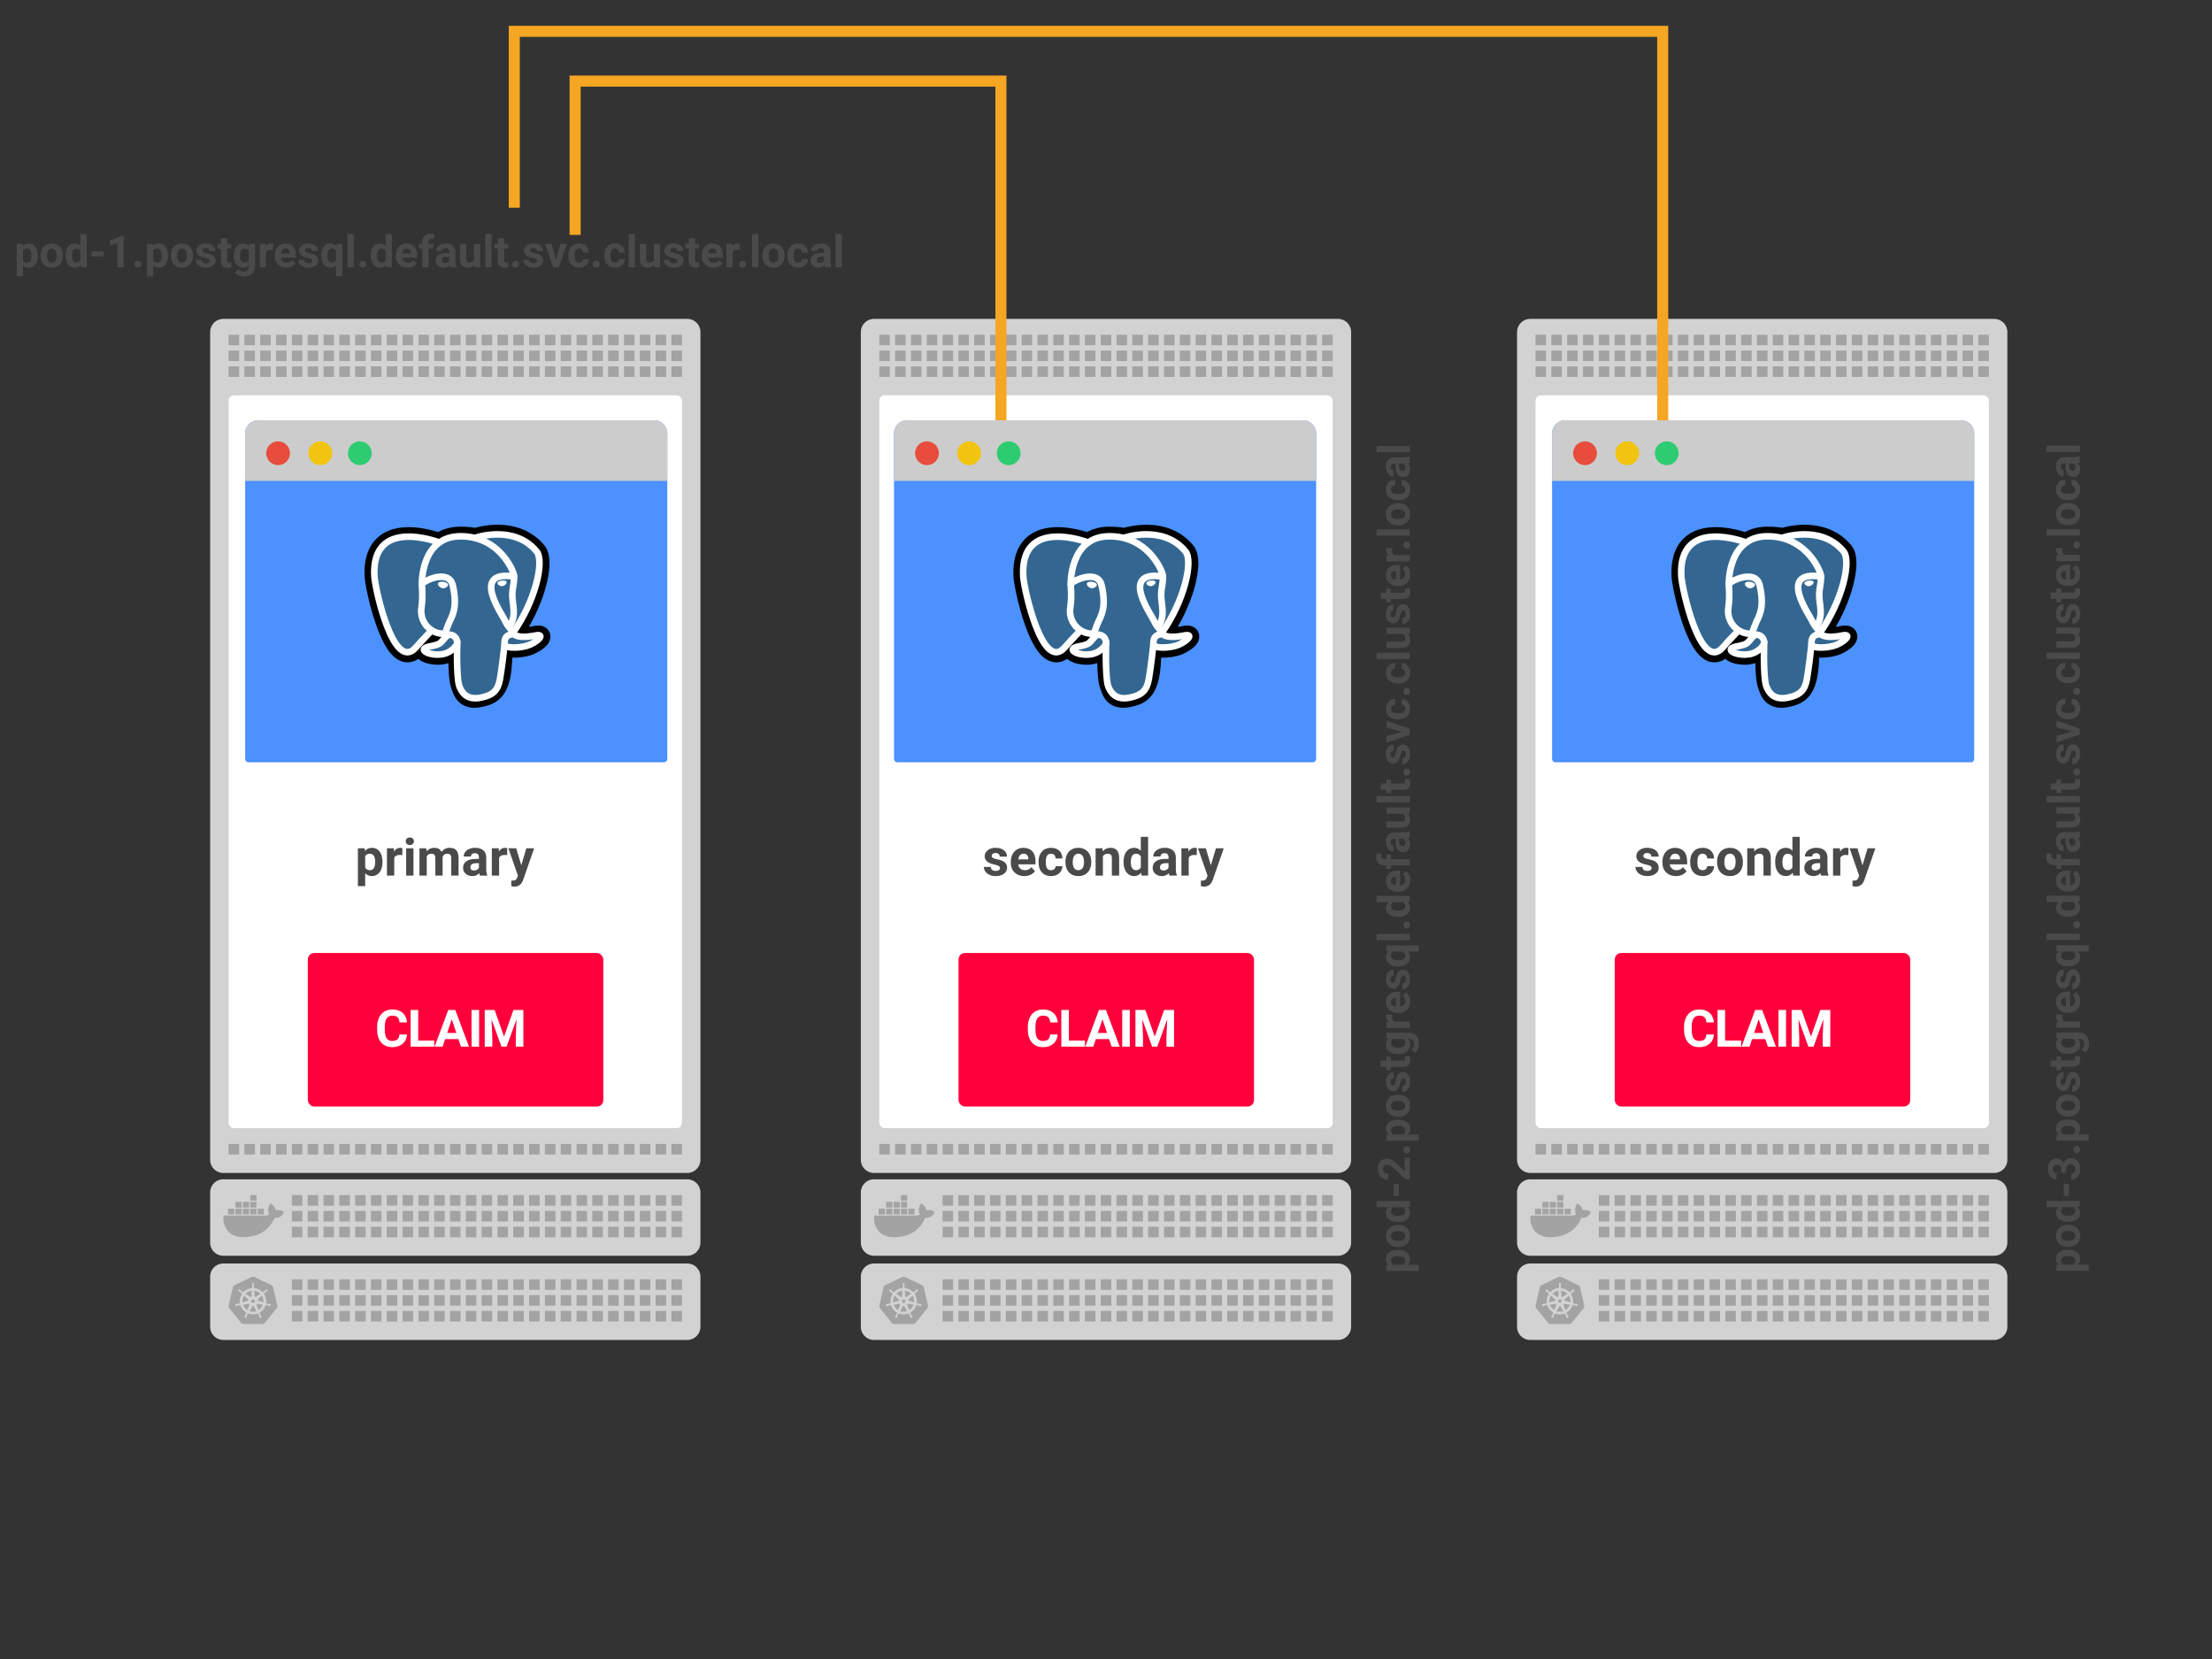 <svg viewBox="0 0 1200 900" xmlns="http://www.w3.org/2000/svg"><rect x="0" y="0" width="1200" height="900" fill="#333333" stroke="none"/><g fill="none" fill-rule="evenodd"><path d="M732.98 646.917v27.17a7.15 7.15 0 0 1-7.15 7.15H474.15a7.15 7.15 0 0 1-7.15-7.15v-27.17a7.15 7.15 0 0 1 7.15-7.15h251.68a7.15 7.15 0 0 1 7.15 7.15z" fill="#D2D2D2"></path><path fill="#A3A3A3" d="M511.33 648.347h5.72v5.72h-5.72zm0 8.58h5.72v5.72h-5.72zm0 8.58h5.72v5.72h-5.72zm8.58-17.16h5.72v5.72h-5.72zm0 8.58h5.72v5.72h-5.72zm0 8.58h5.72v5.72h-5.72zm8.58-17.16h5.72v5.72h-5.72zm0 8.58h5.72v5.72h-5.72zm0 8.58h5.72v5.72h-5.72zm8.58-17.16h5.72v5.72h-5.72zm0 8.58h5.72v5.72h-5.72zm0 8.58h5.72v5.72h-5.72zm8.58-17.16h5.72v5.72h-5.72zm0 8.58h5.72v5.72h-5.72zm0 8.58h5.72v5.72h-5.72zm8.58-17.16h5.72v5.72h-5.72zm0 8.58h5.72v5.72h-5.72zm0 8.58h5.72v5.72h-5.72zm8.58-17.16h5.72v5.72h-5.72zm0 8.58h5.72v5.72h-5.72zm0 8.58h5.72v5.72h-5.72zm8.58-17.16h5.72v5.72h-5.72zm0 8.58h5.72v5.72h-5.72zm0 8.58h5.72v5.72h-5.72zm8.58-17.16h5.72v5.72h-5.72zm0 8.58h5.72v5.72h-5.72zm0 8.58h5.72v5.72h-5.72zm8.58-17.16h5.72v5.72h-5.72zm0 8.58h5.72v5.72h-5.72zm0 8.58h5.72v5.72h-5.72zm8.58-17.16h5.72v5.72h-5.72zm0 8.58h5.72v5.72h-5.72zm0 8.58h5.72v5.72h-5.72zm8.58-17.16h5.72v5.72h-5.72zm0 8.58h5.72v5.72h-5.72zm0 8.58h5.72v5.72h-5.72zm8.58-17.16h5.72v5.72h-5.72zm0 8.58h5.72v5.72h-5.72zm0 8.58h5.72v5.72h-5.72zm8.58-17.16h5.72v5.72h-5.72zm0 8.58h5.72v5.72h-5.72zm0 8.58h5.72v5.72h-5.72zm8.58-17.16h5.72v5.72h-5.72zm0 8.58h5.72v5.72h-5.72zm0 8.58h5.72v5.72h-5.72zm8.58-17.16h5.72v5.72h-5.72zm0 8.58h5.72v5.72h-5.72zm0 8.58h5.72v5.72h-5.72zm8.58-17.16h5.72v5.72h-5.72zm0 8.58h5.72v5.72h-5.72zm0 8.58h5.72v5.72h-5.72zm8.58-17.16h5.72v5.72h-5.72zm0 8.58h5.72v5.72h-5.72zm0 8.58h5.72v5.72h-5.72zm8.58-17.16h5.72v5.72h-5.72zm0 8.58h5.72v5.72h-5.72zm0 8.58h5.72v5.72h-5.72zm8.58-17.16h5.72v5.72h-5.72zm0 8.58h5.72v5.72h-5.72zm0 8.58h5.72v5.72h-5.72zm8.58-17.16h5.72v5.72h-5.72zm0 8.58h5.72v5.72h-5.72zm0 8.58h5.72v5.72h-5.72zm8.58-17.16h5.72v5.72h-5.72zm0 8.58h5.72v5.72h-5.72zm0 8.58h5.72v5.72h-5.72zm8.58-17.16h5.72v5.72h-5.72zm0 8.58h5.72v5.72h-5.72zm0 8.58h5.72v5.72h-5.72zm8.58-17.16h5.72v5.72h-5.72zm0 8.58h5.72v5.72h-5.72zm0 8.58h5.72v5.72h-5.72zm8.58-17.16h5.72v5.72h-5.72zm0 8.58h5.72v5.72h-5.72zm0 8.58h5.72v5.72h-5.72z"></path><path d="M732.98 692.595v27.17a7.15 7.15 0 0 1-7.15 7.15H474.15a7.15 7.15 0 0 1-7.15-7.15v-27.17a7.15 7.15 0 0 1 7.15-7.15h251.68a7.15 7.15 0 0 1 7.15 7.15z" fill="#D2D2D2"></path><path fill="#A3A3A3" d="M511.33 694.025h5.72v5.72h-5.72zm0 8.58h5.72v5.72h-5.72zm0 8.58h5.72v5.72h-5.72zm8.58-17.16h5.72v5.72h-5.72zm0 8.58h5.72v5.72h-5.72zm0 8.58h5.72v5.72h-5.72zm8.58-17.16h5.72v5.72h-5.72zm0 8.58h5.72v5.72h-5.72zm0 8.58h5.72v5.72h-5.72zm8.58-17.16h5.72v5.72h-5.72zm0 8.58h5.72v5.72h-5.72zm0 8.58h5.72v5.72h-5.72zm8.58-17.16h5.72v5.72h-5.72zm0 8.58h5.72v5.72h-5.72zm0 8.58h5.72v5.72h-5.72zm8.58-17.16h5.72v5.72h-5.72zm0 8.58h5.72v5.72h-5.72zm0 8.58h5.72v5.72h-5.72zm8.58-17.16h5.72v5.72h-5.72zm0 8.58h5.72v5.72h-5.72zm0 8.58h5.72v5.72h-5.72zm8.58-17.16h5.72v5.72h-5.72zm0 8.58h5.72v5.72h-5.72zm0 8.58h5.72v5.72h-5.72zm8.58-17.16h5.72v5.72h-5.72zm0 8.58h5.72v5.72h-5.72zm0 8.58h5.72v5.72h-5.72zm8.58-17.16h5.72v5.72h-5.72zm0 8.58h5.72v5.72h-5.72zm0 8.58h5.72v5.72h-5.72zm8.58-17.16h5.72v5.72h-5.72zm0 8.58h5.72v5.72h-5.72zm0 8.58h5.72v5.72h-5.72zm8.58-17.16h5.72v5.72h-5.72zm0 8.58h5.72v5.72h-5.72zm0 8.58h5.72v5.72h-5.72zm8.58-17.16h5.72v5.72h-5.72zm0 8.58h5.72v5.72h-5.72zm0 8.58h5.72v5.72h-5.72zm8.58-17.16h5.72v5.72h-5.72zm0 8.58h5.72v5.72h-5.72zm0 8.58h5.72v5.72h-5.72zm8.58-17.16h5.72v5.72h-5.72zm0 8.58h5.72v5.72h-5.72zm0 8.58h5.72v5.72h-5.72zm8.58-17.16h5.72v5.72h-5.72zm0 8.58h5.72v5.72h-5.72zm0 8.58h5.72v5.72h-5.72zm8.58-17.16h5.72v5.72h-5.72zm0 8.58h5.72v5.72h-5.72zm0 8.58h5.72v5.72h-5.72zm8.58-17.16h5.72v5.72h-5.72zm0 8.58h5.72v5.72h-5.72zm0 8.58h5.72v5.72h-5.72zm8.58-17.16h5.72v5.72h-5.72zm0 8.58h5.72v5.72h-5.72zm0 8.58h5.72v5.72h-5.72zm8.58-17.16h5.72v5.72h-5.72zm0 8.58h5.72v5.72h-5.72zm0 8.58h5.72v5.72h-5.72zm8.58-17.16h5.72v5.72h-5.72zm0 8.58h5.72v5.72h-5.72zm0 8.58h5.72v5.72h-5.72zm8.58-17.16h5.72v5.72h-5.72zm0 8.58h5.72v5.72h-5.72zm0 8.58h5.72v5.72h-5.72zm8.58-17.16h5.72v5.72h-5.72zm0 8.58h5.72v5.72h-5.72zm0 8.58h5.72v5.72h-5.72zm8.58-17.16h5.72v5.72h-5.72zm0 8.58h5.72v5.72h-5.72zm0 8.58h5.72v5.72h-5.72zm8.58-17.16h5.72v5.72h-5.72zm0 8.58h5.72v5.72h-5.72zm0 8.58h5.72v5.72h-5.72z"></path><g transform="translate(467 173)"><path d="M265.98 7.15v449.02a7.15 7.15 0 0 1-7.15 7.15H7.15A7.15 7.15 0 0 1 0 456.17V7.15A7.15 7.15 0 0 1 7.15 0h251.68a7.15 7.15 0 0 1 7.15 7.15z" fill="#D2D2D2"></path><path fill="#A3A3A3" d="M10.01 8.58h5.72v5.72h-5.72zm0 8.58h5.72v5.72h-5.72zm0 8.58h5.72v5.72h-5.72zm8.58-17.16h5.72v5.72h-5.72zm0 8.58h5.72v5.72h-5.72zm0 8.58h5.72v5.72h-5.72zm8.58-17.16h5.72v5.72h-5.72zm0 8.58h5.72v5.72h-5.72zm0 8.58h5.72v5.72h-5.72zm8.58-17.16h5.72v5.72h-5.72zm0 8.58h5.72v5.72h-5.72zm0 8.58h5.72v5.72h-5.72zm8.58-17.16h5.72v5.72h-5.72zm0 8.58h5.72v5.72h-5.72zm0 8.58h5.72v5.72h-5.72zm8.58-17.16h5.72v5.72h-5.72zm0 8.58h5.72v5.72h-5.72zm0 8.58h5.72v5.72h-5.72zm8.58-17.16h5.72v5.72h-5.72zm0 8.58h5.72v5.72h-5.72zm0 8.58h5.72v5.72h-5.72zm8.58-17.16h5.72v5.72h-5.72zm0 8.58h5.72v5.72h-5.72zm0 8.58h5.72v5.72h-5.72zm8.58-17.16h5.72v5.72h-5.72zm0 8.58h5.72v5.72h-5.72zm0 8.58h5.72v5.72h-5.72zm8.58-17.16h5.72v5.72h-5.72zm0 8.58h5.72v5.72h-5.72zm0 8.58h5.72v5.72h-5.72zm8.58-17.16h5.72v5.72h-5.72zm0 8.58h5.72v5.72h-5.72zm0 8.58h5.72v5.72h-5.72zm8.58-17.16h5.72v5.72h-5.72zm0 8.58h5.72v5.72h-5.72zm0 8.58h5.72v5.72h-5.72zm8.58-17.16h5.72v5.72h-5.72zm0 8.58h5.72v5.72h-5.72zm0 8.58h5.72v5.72h-5.72zm8.58-17.16h5.72v5.72h-5.72zm0 8.58h5.72v5.72h-5.72zm0 8.58h5.72v5.72h-5.72zm8.58-17.16h5.72v5.72h-5.72zm0 8.58h5.72v5.72h-5.72zm0 8.58h5.72v5.72h-5.72zm8.58-17.16h5.72v5.72h-5.72zm0 8.58h5.72v5.72h-5.72zm0 8.58h5.72v5.72h-5.72zm8.58-17.16h5.72v5.72h-5.72zm0 8.58h5.72v5.72h-5.72zm0 8.58h5.72v5.72h-5.72zm8.58-17.16h5.72v5.72h-5.72zm0 8.58h5.72v5.72h-5.72zm0 8.58h5.72v5.72h-5.72zm8.58-17.16h5.72v5.72h-5.72zm0 8.58h5.72v5.72h-5.72zm0 8.58h5.72v5.72h-5.72zm8.58-17.16h5.72v5.72h-5.72zm0 8.58h5.72v5.72h-5.72zm0 8.58h5.72v5.72h-5.72zm8.58-17.16h5.72v5.72h-5.72zm0 8.58h5.72v5.72h-5.72zm0 8.58h5.72v5.72h-5.72zm8.58-17.16h5.72v5.72h-5.72zm0 8.58h5.72v5.72h-5.72zm0 8.58h5.72v5.72h-5.72zm8.58-17.16h5.72v5.72h-5.72zm0 8.58h5.72v5.72h-5.72zm0 8.58h5.72v5.72h-5.72zm8.58-17.16h5.72v5.72h-5.72zm0 8.58h5.72v5.72h-5.72zm0 8.58h5.72v5.72h-5.72zm8.58-17.16h5.72v5.72h-5.72zm0 8.58h5.72v5.72h-5.72zm0 8.58h5.72v5.72h-5.72zm8.58-17.16h5.72v5.72h-5.72zm0 8.58h5.72v5.72h-5.72zm0 8.58h5.72v5.72h-5.72zm8.58-17.16h5.72v5.72h-5.72zm0 8.58h5.72v5.72h-5.72zm0 8.58h5.72v5.72h-5.72zm8.58-17.16h5.72v5.72h-5.72zm0 8.58h5.72v5.72h-5.72zm0 8.58h5.72v5.72h-5.72zm8.58-17.16h5.72v5.72h-5.72zm0 8.58h5.72v5.72h-5.72zm0 8.58h5.72v5.72h-5.72zM10.01 447.59h5.72v5.72h-5.72zm8.58 0h5.72v5.72h-5.72zm8.58 0h5.72v5.72h-5.72zm8.58 0h5.72v5.72h-5.72zm8.58 0h5.72v5.72h-5.72zm8.58 0h5.72v5.72h-5.72zm8.58 0h5.72v5.72h-5.72zm8.58 0h5.72v5.72h-5.72zm8.58 0h5.72v5.72h-5.72zm8.58 0h5.72v5.72h-5.72zm8.58 0h5.72v5.72h-5.72zm8.58 0h5.72v5.72h-5.72zm8.58 0h5.72v5.72h-5.72zm8.58 0h5.72v5.72h-5.72zm8.58 0h5.72v5.72h-5.72zm8.58 0h5.72v5.72h-5.72zm8.58 0h5.72v5.72h-5.72zm8.58 0h5.72v5.72h-5.72zm8.58 0h5.72v5.72h-5.72zm8.58 0h5.72v5.72h-5.72zm8.58 0h5.72v5.72h-5.72zm8.58 0h5.72v5.72h-5.72zm8.58 0h5.72v5.72h-5.72zm8.58 0h5.72v5.72h-5.72zm8.58 0h5.72v5.72h-5.72zm8.58 0h5.72v5.72h-5.72zm8.58 0h5.72v5.72h-5.72zm8.58 0h5.72v5.72h-5.72zm8.58 0h5.72v5.72h-5.72z"></path><rect fill="#FFF" x="10.01" y="41.47" width="245.96" height="397.54" rx="2.86"></rect></g><path d="M492.752 658.808h3.396v-3.087h-3.396v3.087zm-4.013 0h3.396v-3.087h-3.396v3.087zm-4.014 0h3.397v-3.087h-3.397v3.087zm-4.013 0h3.396v-3.087h-3.396v3.087zm-4.013 0h3.396v-3.087h-3.396v3.087zm4.013-3.705h3.396v-3.087h-3.396v3.087zm4.013 0h3.397v-3.087h-3.397v3.087zm4.014 0h3.396v-3.087h-3.396v3.087zm0-3.704h3.396v-3.088h-3.396v3.088zm17.615 5.609c-.741-.496-2.445-.678-3.757-.43-.169-1.236-.857-2.307-2.11-3.275l-.72-.48-.48.72c-.615.928-.922 2.213-.821 3.445.045.433.187 1.209.633 1.89-.445.24-1.326.57-2.488.548h-22.334l-.044.257c-.21 1.238-.205 5.102 2.303 8.072 1.907 2.257 4.767 3.402 8.498 3.402 8.09 0 14.075-3.723 16.877-10.492 1.103.021 3.476.006 4.695-2.323.031-.054.104-.193.317-.634l.117-.242-.686-.458z" fill="#A3A3A3"></path><g fill="#A3A3A3"><path d="M488.282 707.725a.485.485 0 0 0-.56-.37l-.005-.005-2.842.482a5.7 5.7 0 0 0 2.288 2.863l1.1-2.66-.008-.011a.48.48 0 0 0 .027-.299m-.944-2.047a.485.485 0 0 0 .19-.834l.003-.012-2.162-1.933a5.668 5.668 0 0 0-.804 3.588l2.77-.8.003-.01zm1.262-2.182a.485.485 0 0 0 .77-.372l.012-.005.163-2.888a5.67 5.67 0 0 0-3.318 1.589l2.368 1.678.005-.002zm.837 3.031l.797.383.795-.382.198-.859-.55-.688h-.886l-.552.687zm1.653-3.412a.486.486 0 0 0 .771.37l.01.004 2.351-1.668a5.718 5.718 0 0 0-3.297-1.59l.163 2.883.003.001z"></path><path d="M499.918 708.099c-.067.293-.384.472-.71.402l-.009-.002c-.004 0-.007-.002-.01-.003-.046-.01-.103-.02-.143-.03-.188-.051-.324-.126-.494-.191-.364-.13-.665-.24-.96-.282-.149-.012-.225.059-.307.114a8.261 8.261 0 0 0-.236-.042 7.162 7.162 0 0 1-3.172 3.992c.026.063.07.198.091.222-.035.093-.087.182-.042.325.107.277.28.547.488.873.1.151.204.267.295.44.022.04.05.104.072.147.141.303.038.651-.234.782-.274.132-.614-.007-.761-.311-.021-.043-.05-.1-.068-.141-.078-.18-.105-.332-.16-.505-.125-.366-.228-.67-.378-.925-.084-.124-.186-.14-.28-.171-.018-.03-.083-.15-.118-.212a7.112 7.112 0 0 1-5.08-.013l-.124.226c-.093.025-.183.05-.237.116-.2.239-.28.623-.427.988-.054.173-.08.326-.158.505-.018.04-.048.097-.068.14v.001l-.002.001c-.147.304-.486.442-.76.31-.271-.13-.375-.479-.233-.781.02-.044.048-.107.07-.148.091-.173.194-.29.295-.44.209-.326.392-.619.499-.896.026-.092-.013-.218-.05-.31l.1-.24a7.162 7.162 0 0 1-3.174-3.964l-.24.041c-.064-.036-.193-.121-.316-.112-.294.043-.595.152-.96.283-.169.065-.305.139-.493.189-.04.01-.097.022-.143.032l-.01.003-.008.002c-.327.07-.644-.109-.71-.403-.068-.293.14-.592.465-.67l.008-.002.005-.002c.046-.01.105-.026.147-.034.191-.036.347-.027.528-.042.385-.04.703-.073.987-.162.09-.037.175-.16.236-.239l.23-.067a7.122 7.122 0 0 1 1.124-4.965l-.177-.159c-.011-.068-.026-.227-.11-.317-.217-.204-.49-.372-.819-.575-.156-.092-.3-.152-.456-.267-.034-.025-.078-.063-.114-.092l-.009-.006c-.264-.21-.324-.574-.135-.811a.53.53 0 0 1 .439-.194.655.655 0 0 1 .383.144c.038.03.089.069.123.098.147.127.237.252.362.384.271.276.496.505.742.67.13.076.229.046.327.032.031.024.138.1.199.142a7.08 7.08 0 0 1 4.59-2.208l.014-.233a.6.6 0 0 0 .178-.284c.024-.296-.014-.615-.06-.999-.026-.18-.069-.328-.076-.523-.001-.04 0-.095.001-.141l-.001-.015c0-.338.246-.612.55-.612.304 0 .55.274.55.612 0 .047.004.112.002.156-.007.195-.05.344-.075.523-.047.384-.087.703-.063.999.022.148.109.206.18.275.002.04.008.172.013.246a7.213 7.213 0 0 1 4.569 2.208l.21-.15c.07.005.227.026.333-.036.247-.166.471-.396.742-.671.125-.132.216-.258.364-.385.034-.029.085-.068.122-.097.264-.211.631-.189.82.049.19.238.13.6-.134.811-.038.03-.086.072-.121.098-.157.116-.302.175-.458.267-.329.203-.602.372-.818.575-.103.11-.095.213-.104.312l-.195.175c.474.706.83 1.508 1.031 2.384.2.868.23 1.736.116 2.57l.222.064c.04.057.122.194.237.239.284.089.602.122.987.162.18.015.337.006.528.042l.16.038c.324.078.533.377.466.67m3.498.12l-2.272-9.869a1.747 1.747 0 0 0-.952-1.183l-9.196-4.391a1.771 1.771 0 0 0-1.527 0l-9.195 4.394c-.482.23-.832.665-.951 1.183l-2.269 9.869a1.732 1.732 0 0 0 .339 1.476l6.364 7.913c.334.415.84.656 1.375.656l10.207-.002c.535 0 1.04-.24 1.375-.655l6.362-7.915c.334-.415.459-.958.34-1.476"></path><path d="M495.084 702.899l-2.15 1.925.002.006a.485.485 0 0 0 .19.834l.003.011 2.784.802a5.73 5.73 0 0 0-.12-1.845 5.738 5.738 0 0 0-.709-1.732m-4.423 5.869a.482.482 0 0 0-.444-.256.486.486 0 0 0-.41.256h-.003l-1.397 2.526a5.691 5.691 0 0 0 3.665.004l-1.4-2.53h-.01zm2.081-1.425a.483.483 0 0 0-.298.04.486.486 0 0 0-.235.63l-.004.004 1.113 2.687a5.676 5.676 0 0 0 2.294-2.882l-2.866-.485-.004.006z"></path></g><path d="M714 411.434c0 1.158-.717 2.096-1.602 2.096H486.602c-.885 0-1.602-.938-1.602-2.096V235.15a7.15 7.15 0 0 1 7.15-7.15h214.7a7.15 7.15 0 0 1 7.15 7.15v176.284z" fill="#4B91FF"></path><path d="M624.56 356.371c.648-5.124.454-5.876 4.47-5.046l1.019.085c3.087.134 7.126-.472 9.499-1.52 5.108-2.252 8.137-6.014 3.1-5.026-11.489 2.253-12.279-1.445-12.279-1.445 12.132-17.11 17.203-38.83 12.826-44.146-11.94-14.502-32.607-7.644-32.953-7.466l-.11.019c-2.27-.448-4.81-.715-7.664-.76-5.2-.08-9.144 1.297-12.137 3.454 0 0-36.87-14.438-35.154 18.158.365 6.934 10.457 52.47 22.493 38.716 4.399-5.03 8.65-9.282 8.65-9.282a11.61 11.61 0 0 0 7.29 1.769l.205-.166c-.065.624-.036 1.235.082 1.958-3.1 3.293-2.19 3.872-8.389 5.084-6.271 1.23-2.587 3.417-.182 3.988 2.917.694 9.664 1.676 14.224-4.39l-.182.691c1.216.925 1.134 6.649 1.307 10.738.172 4.09.46 7.905 1.337 10.155.877 2.25 1.912 8.045 10.059 6.385 6.81-1.387 12.015-3.383 12.49-21.953" stroke="#000" stroke-width="10.695" fill="#000"></path><path d="M642.649 344.864c-11.49 2.253-12.28-1.445-12.28-1.445 12.132-17.111 17.203-38.832 12.827-44.147-11.941-14.501-32.608-7.643-32.953-7.465l-.11.019c-2.27-.448-4.811-.715-7.667-.76-5.199-.08-9.142 1.296-12.135 3.453 0 0-36.87-14.438-35.155 18.159.365 6.934 10.456 52.47 22.493 38.716 4.4-5.03 8.65-9.282 8.65-9.282 2.111 1.333 4.639 2.013 7.288 1.769l.206-.166c-.064.624-.034 1.235.083 1.958-3.101 3.293-2.19 3.872-8.389 5.084-6.272 1.23-2.587 3.417-.181 3.988 2.916.694 9.663 1.676 14.222-4.39l-.181.691c1.215.925 2.068 6.017 1.925 10.633-.143 4.616-.239 7.785.719 10.26.957 2.475 1.911 8.045 10.06 6.385 6.809-1.387 10.337-4.982 10.828-10.977.348-4.262 1.137-3.632 1.187-7.443l.632-1.804c.729-5.778.116-7.642 4.31-6.775l1.02.085c3.088.133 7.129-.472 9.5-1.52 5.107-2.253 8.136-6.014 3.1-5.026h.001z" fill="#336791"></path><path d="M600.042 348.176c-.316 10.751.08 21.577 1.186 24.209 1.107 2.63 3.477 7.748 11.627 6.089 6.808-1.388 9.285-4.073 10.36-10 .792-4.36 2.318-16.469 2.514-18.95m-35.454-55.245s-36.897-14.334-35.18 18.262c.364 6.935 10.456 52.472 22.493 38.718 4.398-5.03 8.376-8.975 8.376-8.975m24.239-50.621c-1.277.38 20.523-7.575 32.912 7.473 4.377 5.316-.695 27.036-12.826 44.148" stroke="#FFF" stroke-width="3.565" stroke-linecap="round" stroke-linejoin="round"></path><path d="M630.289 343.284s.79 3.699 12.28 1.444c5.035-.988 2.005 2.774-3.1 5.028-4.191 1.849-13.586 2.322-13.74-.232-.394-6.591 4.945-4.589 4.56-6.24-.349-1.487-2.736-2.947-4.316-6.587-1.379-3.177-18.912-27.543 4.862-23.924.871-.171-6.2-21.496-28.45-21.843-22.245-.346-21.515 26.004-21.515 26.004" stroke="#FFF" stroke-width="3.565" stroke-linecap="round" stroke-linejoin="bevel"></path><path d="M593.815 345.538c-3.102 3.293-2.19 3.871-8.389 5.084-6.272 1.23-2.587 3.416-.182 3.988 2.917.694 9.664 1.676 14.223-4.392 1.389-1.848-.008-4.796-1.915-5.547-.922-.363-2.154-.818-3.737.867z" stroke="#FFF" stroke-width="3.565" stroke-linecap="round" stroke-linejoin="round"></path><path d="M593.612 345.481c-.313-1.937.669-4.24 1.721-6.936 1.581-4.044 5.23-8.09 2.31-20.918-2.174-9.56-16.764-1.99-16.773-.693-.01 1.296.66 6.57-.244 12.712-1.18 8.015 5.365 14.793 12.9 14.1" stroke="#FFF" stroke-width="3.565" stroke-linecap="round" stroke-linejoin="round"></path><path d="M590.14 316.74c-.066.442.853 1.624 2.05 1.782 1.196.158 2.22-.765 2.284-1.207.065-.443-.852-.93-2.05-1.09-1.197-.158-2.22.073-2.284.515h0z" stroke="#FFF" stroke-width="1.188" fill="#FFF"></path><path d="M626.555 315.837c.066.443-.852 1.624-2.05 1.782-1.196.158-2.22-.765-2.285-1.207-.063-.443.855-.93 2.051-1.089 1.197-.158 2.22.072 2.285.514h0z" stroke="#FFF" stroke-width=".715" fill="#FFF"></path><path d="M630.835 312.773c.198 3.473-.786 5.838-.91 9.535-.184 5.373 2.695 11.524-1.643 17.682" stroke="#FFF" stroke-width="3.565" stroke-linecap="round" stroke-linejoin="round"></path><path d="M492.15 228h214.7a7.15 7.15 0 0 1 7.15 7.15v25.74H485v-25.74a7.15 7.15 0 0 1 7.15-7.15z" fill="#CCC"></path><path d="M509.31 245.875a6.434 6.434 0 0 1-6.435 6.435 6.434 6.434 0 0 1-6.435-6.435 6.434 6.434 0 0 1 6.435-6.435 6.434 6.434 0 0 1 6.435 6.435" fill="#E74C3C"></path><path d="M532.19 245.875a6.434 6.434 0 0 1-6.435 6.435 6.434 6.434 0 0 1-6.435-6.435 6.434 6.434 0 0 1 6.435-6.435 6.434 6.434 0 0 1 6.435 6.435" fill="#F1C40F"></path><path d="M553.64 245.875a6.434 6.434 0 0 1-6.435 6.435 6.434 6.434 0 0 1-6.435-6.435 6.434 6.434 0 0 1 6.435-6.435 6.434 6.434 0 0 1 6.435 6.435" fill="#2ECC71"></path><path d="M20.49 138.602v.175q0 2.93-1.33 4.694-1.33 1.763-3.592 1.763-1.922 0-3.105-1.336v5.977H9.075V132.32h3.14l.118 1.243q1.23-1.477 3.21-1.477 2.344 0 3.645 1.734 1.3 1.735 1.3 4.782zm-3.387-.07q0-1.77-.627-2.731-.627-.961-1.822-.961-1.594 0-2.191 1.219v5.191q.62 1.254 2.214 1.254 2.426 0 2.426-3.973zm4.957.163v-.152q0-1.887.727-3.363.726-1.477 2.092-2.285 1.365-.81 3.17-.81 2.566 0 4.189 1.571 1.623 1.57 1.81 4.266l.024.867q0 2.918-1.629 4.682-1.629 1.763-4.371 1.763-2.742 0-4.377-1.757-1.635-1.758-1.635-4.782zm3.387.094q0 1.805.68 2.76.68.955 1.945.955 1.23 0 1.922-.943.691-.944.691-3.018 0-1.77-.691-2.742-.692-.973-1.946-.973-1.242 0-1.921.967-.68.967-.68 2.994zm10.183-.223q0-2.964 1.33-4.722 1.33-1.758 3.64-1.758 1.85 0 3.058 1.383V127h3.398v18h-3.058l-.164-1.348q-1.266 1.582-3.258 1.582-2.239 0-3.592-1.763-1.354-1.764-1.354-4.905zm3.387.246q0 1.782.621 2.731.621.95 1.805.95 1.57 0 2.215-1.325v-5.004q-.633-1.324-2.192-1.324-2.449 0-2.449 3.972zm17.25-2.484v2.73H49.67v-2.73h6.597zm10.805-8.414V145h-3.387v-13.055l-4.043 1.254v-2.754l7.067-2.53h.363zm5.86 15.422q0-.809.544-1.313.545-.503 1.365-.503.832 0 1.377.503.545.504.545 1.313 0 .797-.539 1.295-.539.498-1.383.498-.832 0-1.37-.498-.54-.498-.54-1.295zm18.21-4.734v.175q0 2.93-1.33 4.694-1.33 1.763-3.592 1.763-1.922 0-3.105-1.336v5.977h-3.387V132.32h3.14l.118 1.243q1.23-1.477 3.21-1.477 2.345 0 3.645 1.734 1.301 1.735 1.301 4.782zm-3.387-.07q0-1.77-.626-2.731-.627-.961-1.823-.961-1.593 0-2.191 1.219v5.191q.62 1.254 2.215 1.254 2.425 0 2.425-3.973zm4.958.163v-.152q0-1.887.726-3.363.727-1.477 2.092-2.285 1.365-.81 3.17-.81 2.566 0 4.19 1.571 1.622 1.57 1.81 4.266l.023.867q0 2.918-1.629 4.682-1.629 1.763-4.37 1.763-2.743 0-4.378-1.757-1.634-1.758-1.634-4.782zm3.386.094q0 1.805.68 2.76.68.955 1.945.955 1.23 0 1.922-.943.692-.944.692-3.018 0-1.77-.692-2.742-.691-.973-1.945-.973-1.242 0-1.922.967-.68.967-.68 2.994zm17.578 2.707q0-.621-.615-.978-.615-.358-1.974-.64-4.524-.948-4.524-3.843 0-1.687 1.4-2.818t3.663-1.131q2.414 0 3.86 1.137 1.448 1.136 1.448 2.953h-3.387q0-.727-.468-1.201-.47-.475-1.465-.475-.856 0-1.324.387-.47.386-.47.984 0 .563.534.908.533.346 1.799.598t2.133.568q2.683.985 2.683 3.41 0 1.735-1.488 2.807-1.488 1.072-3.844 1.072-1.593 0-2.83-.568-1.236-.568-1.94-1.559-.702-.99-.702-2.138h3.21q.047.902.669 1.383.62.48 1.664.48.972 0 1.47-.37.498-.368.498-.966zm6.141-12.293h3.387v3.117h2.168v2.485h-2.168v6.328q0 .703.27 1.008.269.304 1.03.304.563 0 .997-.082v2.567q-.997.304-2.051.304-3.563 0-3.633-3.597v-6.832h-1.852v-2.485h1.852v-3.117zm6.95 9.504v-.14q0-2.919 1.388-4.7 1.389-1.781 3.744-1.781 2.086 0 3.246 1.43l.14-1.196h3.071v12.258q0 1.664-.756 2.895-.756 1.23-2.127 1.875-1.37.644-3.21.644-1.395 0-2.72-.556-1.324-.557-2.003-1.436l1.5-2.063q1.265 1.418 3.07 1.418 1.348 0 2.098-.72.75-.72.75-2.045v-.68q-1.172 1.324-3.082 1.324-2.286 0-3.698-1.787t-1.412-4.74zm3.386.106q0 1.722.691 2.7.692.98 1.899.98 1.547 0 2.215-1.161V136q-.68-1.16-2.192-1.16-1.219 0-1.916.996-.697.996-.697 2.976zm17.976-6.575l-.046 3.258q-.692-.094-1.22-.094-1.921 0-2.519 1.301V145h-3.386v-12.68h3.199l.094 1.512q1.02-1.746 2.824-1.746.562 0 1.054.152zm7.196 12.996q-2.79 0-4.541-1.71-1.752-1.712-1.752-4.56v-.327q0-1.91.738-3.416t2.092-2.32q1.353-.815 3.088-.815 2.601 0 4.095 1.64 1.495 1.641 1.495 4.653v1.383h-8.075q.164 1.242.99 1.992.827.75 2.092.75 1.957 0 3.059-1.418l1.664 1.863q-.762 1.078-2.062 1.682-1.301.603-2.883.603zm-.387-10.406q-1.008 0-1.635.68t-.802 1.945h4.71v-.27q-.023-1.124-.609-1.74-.586-.615-1.664-.615zm14.39 6.668q0-.621-.615-.978-.615-.358-1.974-.64-4.524-.948-4.524-3.843 0-1.687 1.4-2.818 1.401-1.131 3.663-1.131 2.414 0 3.861 1.137 1.448 1.136 1.448 2.953H169.2q0-.727-.469-1.201-.469-.475-1.465-.475-.855 0-1.324.387-.469.386-.469.984 0 .563.533.908.534.346 1.8.598 1.265.252 2.132.568 2.684.985 2.684 3.41 0 1.735-1.489 2.807-1.488 1.072-3.843 1.072-1.594 0-2.83-.568-1.237-.568-1.94-1.559-.703-.99-.703-2.138h3.21q.048.902.669 1.383.621.48 1.664.48.973 0 1.47-.37.499-.368.499-.966zm4.946-2.953q0-2.988 1.33-4.723 1.33-1.734 3.65-1.734 2.04 0 3.247 1.559l.222-1.325h2.977v17.555h-3.399v-5.965q-1.172 1.324-3.07 1.324-2.262 0-3.61-1.757-1.347-1.758-1.347-4.934zm3.387.246q0 1.816.638 2.766.64.949 1.8.949 1.558 0 2.202-1.242v-5.239q-.632-1.195-2.18-1.195-1.171 0-1.816.95-.644.949-.644 3.011zM191.935 127v18h-3.398v-18h3.398zm2.965 16.336q0-.809.545-1.313.545-.503 1.365-.503.832 0 1.377.503.545.504.545 1.313 0 .797-.539 1.295-.54.498-1.383.498-.832 0-1.37-.498-.54-.498-.54-1.295zm6.27-4.77q0-2.964 1.33-4.722 1.33-1.758 3.638-1.758 1.852 0 3.059 1.383V127h3.398v18h-3.058l-.164-1.348q-1.266 1.582-3.258 1.582-2.238 0-3.592-1.763-1.353-1.764-1.353-4.905zm3.386.246q0 1.782.621 2.731.621.95 1.805.95 1.57 0 2.215-1.325v-5.004q-.633-1.324-2.192-1.324-2.449 0-2.449 3.972zm16.5 6.422q-2.789 0-4.54-1.71-1.753-1.712-1.753-4.56v-.327q0-1.91.739-3.416.738-1.506 2.091-2.32 1.354-.815 3.088-.815 2.602 0 4.096 1.64 1.494 1.641 1.494 4.653v1.383h-8.074q.164 1.242.99 1.992t2.092.75q1.957 0 3.059-1.418l1.664 1.863q-.762 1.078-2.063 1.682-1.3.603-2.883.603zm-.386-10.406q-1.008 0-1.635.68t-.803 1.945h4.711v-.27q-.023-1.124-.61-1.74-.585-.615-1.663-.615zM232.517 145h-3.398v-10.195h-1.887v-2.485h1.887v-1.078q0-2.133 1.224-3.31 1.225-1.178 3.428-1.178.703 0 1.723.234l-.035 2.625q-.422-.105-1.032-.105-1.91 0-1.91 1.793v1.02h2.52v2.484h-2.52V145zm15.047 0h-3.422q-.234-.457-.34-1.137-1.23 1.371-3.199 1.371-1.863 0-3.088-1.078-1.224-1.078-1.224-2.719 0-2.015 1.494-3.093 1.494-1.078 4.318-1.09h1.559v-.727q0-.879-.451-1.406-.452-.527-1.424-.527-.856 0-1.342.41-.486.41-.486 1.125h-3.387q0-1.102.68-2.04.68-.937 1.921-1.47 1.243-.533 2.79-.533 2.343 0 3.72 1.178 1.377 1.177 1.377 3.31v5.496q.012 1.805.504 2.73v.2zm-6.223-2.355q.75 0 1.383-.334t.938-.897v-2.18h-1.266q-2.543 0-2.707 1.758l-.012.2q0 .632.446 1.042.445.41 1.218.41zM257.35 145l-.094-1.29q-1.253 1.524-3.468 1.524-2.04 0-3.112-1.172-1.072-1.171-1.095-3.433v-8.309h3.386v8.192q0 1.98 1.805 1.98 1.723 0 2.367-1.195v-8.977h3.399V145h-3.188zm9.317-18v18h-3.399v-18h3.399zm3.457 2.203h3.386v3.117h2.168v2.485h-2.168v6.328q0 .703.27 1.008.27.304 1.031.304.563 0 .996-.082v2.567q-.996.304-2.05.304-3.563 0-3.633-3.597v-6.832h-1.852v-2.485h1.852v-3.117zm7.617 14.133q0-.809.545-1.313.545-.503 1.365-.503.832 0 1.377.503.545.504.545 1.313 0 .797-.54 1.295-.538.498-1.382.498-.832 0-1.371-.498-.54-.498-.54-1.295zm13.664-1.84q0-.621-.615-.978-.616-.358-1.975-.64-4.523-.948-4.523-3.843 0-1.687 1.4-2.818t3.662-1.131q2.414 0 3.861 1.137 1.448 1.136 1.448 2.953h-3.387q0-.727-.469-1.201-.469-.475-1.465-.475-.855 0-1.324.387-.469.386-.469.984 0 .563.534.908.533.346 1.798.598 1.266.252 2.133.568 2.684.985 2.684 3.41 0 1.735-1.488 2.807-1.489 1.072-3.844 1.072-1.594 0-2.83-.568-1.237-.568-1.94-1.559-.703-.99-.703-2.138h3.211q.047.902.668 1.383.621.48 1.664.48.973 0 1.47-.37.499-.368.499-.966zm7.863-9.176l2.356 8.543 2.355-8.543h3.54L303.24 145h-3.235l-4.277-12.68h3.54zm14.86 10.184q.937 0 1.523-.516.586-.515.61-1.37h3.175q-.012 1.288-.703 2.36-.691 1.073-1.893 1.665-1.2.591-2.654.591-2.719 0-4.289-1.728-1.57-1.729-1.57-4.776v-.222q0-2.93 1.558-4.676 1.559-1.746 4.278-1.746 2.379 0 3.814 1.353 1.436 1.354 1.46 3.604h-3.177q-.023-.984-.609-1.6-.586-.615-1.547-.615-1.183 0-1.787.861-.603.862-.603 2.795v.352q0 1.957.597 2.812.598.856 1.817.856zm7.418.832q0-.809.544-1.313.545-.503 1.366-.503.832 0 1.377.503.545.504.545 1.313 0 .797-.54 1.295-.539.498-1.382.498-.832 0-1.371-.498-.54-.498-.54-1.295zm12.07-.832q.937 0 1.523-.516.586-.515.61-1.37h3.175q-.011 1.288-.703 2.36-.691 1.073-1.892 1.665-1.201.591-2.655.591-2.718 0-4.289-1.728-1.57-1.729-1.57-4.776v-.222q0-2.93 1.559-4.676 1.558-1.746 4.277-1.746 2.379 0 3.814 1.353 1.436 1.354 1.46 3.604h-3.176q-.024-.984-.61-1.6-.586-.615-1.547-.615-1.183 0-1.787.861-.603.862-.603 2.795v.352q0 1.957.597 2.812.598.856 1.817.856zM344.43 127v18h-3.398v-18h3.398zm10.477 18l-.094-1.29q-1.254 1.524-3.469 1.524-2.039 0-3.111-1.172-1.072-1.171-1.096-3.433v-8.309h3.387v8.192q0 1.98 1.805 1.98 1.722 0 2.367-1.195v-8.977h3.398V145h-3.187zm12.61-3.504q0-.621-.616-.978-.615-.358-1.975-.64-4.523-.948-4.523-3.843 0-1.687 1.4-2.818t3.662-1.131q2.414 0 3.862 1.137 1.447 1.136 1.447 2.953h-3.387q0-.727-.468-1.201-.47-.475-1.465-.475-.856 0-1.325.387-.468.386-.468.984 0 .563.533.908.533.346 1.799.598 1.265.252 2.133.568 2.683.985 2.683 3.41 0 1.735-1.488 2.807-1.488 1.072-3.844 1.072-1.594 0-2.83-.568t-1.94-1.559q-.703-.99-.703-2.138h3.211q.047.902.668 1.383.621.48 1.664.48.973 0 1.471-.37.498-.368.498-.966zm6.14-12.293h3.387v3.117h2.167v2.485h-2.167v6.328q0 .703.27 1.008.269.304 1.03.304.563 0 .996-.082v2.567q-.996.304-2.05.304-3.563 0-3.633-3.597v-6.832h-1.852v-2.485h1.852v-3.117zm13.277 16.031q-2.789 0-4.54-1.71-1.753-1.712-1.753-4.56v-.327q0-1.91.738-3.416.739-1.506 2.092-2.32 1.354-.815 3.088-.815 2.602 0 4.096 1.64 1.494 1.641 1.494 4.653v1.383h-8.074q.164 1.242.99 1.992t2.092.75q1.957 0 3.058-1.418l1.664 1.863q-.761 1.078-2.062 1.682-1.3.603-2.883.603zm-.387-10.406q-1.007 0-1.634.68t-.803 1.945h4.71v-.27q-.023-1.124-.609-1.74-.585-.615-1.664-.615zm14.696-2.59l-.047 3.258q-.692-.094-1.219-.094-1.922 0-2.52 1.301V145h-3.386v-12.68h3.2l.093 1.512q1.02-1.746 2.824-1.746.563 0 1.055.152zm-.27 11.098q0-.809.545-1.313.545-.503 1.365-.503.832 0 1.377.503.545.504.545 1.313 0 .797-.539 1.295-.539.498-1.383.498-.832 0-1.37-.498-.54-.498-.54-1.295zM411.345 127v18h-3.398v-18h3.398zm2.262 11.695v-.152q0-1.887.727-3.363.726-1.477 2.091-2.285 1.366-.81 3.17-.81 2.567 0 4.19 1.571 1.623 1.57 1.81 4.266l.024.867q0 2.918-1.63 4.682-1.628 1.763-4.37 1.763t-4.377-1.757q-1.635-1.758-1.635-4.782zm3.387.094q0 1.805.68 2.76.68.955 1.945.955 1.23 0 1.922-.943.691-.944.691-3.018 0-1.77-.691-2.742-.692-.973-1.946-.973-1.242 0-1.922.967-.68.967-.68 2.994zm15.984 3.715q.938 0 1.524-.516.585-.515.609-1.37h3.176q-.012 1.288-.703 2.36-.692 1.073-1.893 1.665-1.201.591-2.654.591-2.719 0-4.29-1.728-1.57-1.729-1.57-4.776v-.222q0-2.93 1.559-4.676t4.277-1.746q2.38 0 3.815 1.353 1.435 1.354 1.459 3.604h-3.176q-.024-.984-.61-1.6-.585-.615-1.546-.615-1.184 0-1.787.861-.604.862-.604 2.795v.352q0 1.957.598 2.812.597.856 1.816.856zM450.99 145h-3.422q-.234-.457-.34-1.137-1.23 1.371-3.2 1.371-1.862 0-3.087-1.078t-1.225-2.719q0-2.015 1.495-3.093 1.494-1.078 4.318-1.09h1.558v-.727q0-.879-.45-1.406-.452-.527-1.425-.527-.855 0-1.341.41-.487.41-.487 1.125h-3.386q0-1.102.68-2.04.679-.937 1.921-1.47 1.242-.533 2.79-.533 2.343 0 3.72 1.178 1.377 1.177 1.377 3.31v5.496q.012 1.805.504 2.73v.2zm-6.223-2.355q.75 0 1.383-.334t.938-.897v-2.18h-1.266q-2.543 0-2.707 1.758l-.012.2q0 .632.445 1.042.446.41 1.22.41zM456.662 127v18h-3.399v-18h3.399zm85.833 343.912q0-.724-.717-1.141-.718-.417-2.304-.746-5.278-1.107-5.278-4.484 0-1.969 1.634-3.288 1.634-1.32 4.273-1.32 2.816 0 4.505 1.327 1.688 1.326 1.688 3.445h-3.951q0-.848-.547-1.401-.547-.554-1.709-.554-.998 0-1.545.451-.547.451-.547 1.149 0 .656.622 1.06.622.402 2.099.696 1.477.294 2.488.664 3.131 1.148 3.131 3.978 0 2.023-1.736 3.274-1.737 1.251-4.485 1.251-1.859 0-3.301-.663-1.443-.663-2.263-1.818-.82-1.155-.82-2.495h3.746q.054 1.053.779 1.613t1.941.56q1.135 0 1.716-.43t.581-1.128zm13.194 4.361q-3.254 0-5.298-1.996t-2.044-5.318v-.383q0-2.228.861-3.985.862-1.757 2.44-2.707 1.58-.95 3.603-.95 3.035 0 4.778 1.914 1.744 1.914 1.744 5.427v1.614h-9.42q.191 1.449 1.155 2.324.964.875 2.44.875 2.284 0 3.569-1.654l1.941 2.173q-.888 1.258-2.406 1.962-1.518.704-3.363.704zm-.452-12.14q-1.175 0-1.907.793-.731.793-.936 2.27h5.496v-.315q-.028-1.313-.711-2.03-.684-.718-1.942-.718zm14.93 8.955q1.094 0 1.778-.602.683-.601.71-1.6h3.706q-.014 1.505-.82 2.756-.807 1.25-2.209 1.941-1.401.69-3.096.69-3.172 0-5.004-2.016-1.832-2.017-1.832-5.571v-.26q0-3.418 1.818-5.455t4.99-2.037q2.776 0 4.45 1.579 1.675 1.579 1.703 4.204h-3.706q-.027-1.149-.71-1.866-.684-.718-1.805-.718-1.381 0-2.085 1.005t-.704 3.26v.41q0 2.284.697 3.282.697.998 2.12.998zm7.834-4.443v-.178q0-2.201.848-3.924.847-1.723 2.44-2.666 1.593-.943 3.698-.943 2.995 0 4.888 1.832 1.894 1.832 2.112 4.976l.028 1.012q0 3.404-1.9 5.462-1.901 2.057-5.1 2.057-3.2 0-5.107-2.05-1.907-2.051-1.907-5.578zm3.951.109q0 2.105.793 3.22.793 1.114 2.27 1.114 1.435 0 2.242-1.1.807-1.101.807-3.521 0-2.065-.807-3.2-.807-1.134-2.27-1.134-1.449 0-2.242 1.128-.793 1.128-.793 3.493zm12.414-7.547h3.72l.122 1.709q1.586-1.982 4.252-1.982 2.352 0 3.5 1.38 1.149 1.381 1.176 4.13V475h-3.951v-9.46q0-1.259-.547-1.826-.547-.568-1.818-.568-1.668 0-2.502 1.422V475h-3.952v-14.793zm15.149 7.287q0-3.459 1.552-5.51 1.551-2.05 4.245-2.05 2.16 0 3.568 1.613V454h3.965v21h-3.568l-.192-1.572q-1.476 1.845-3.8 1.845-2.612 0-4.191-2.057-1.58-2.058-1.58-5.722zm3.951.287q0 2.078.725 3.186.724 1.107 2.105 1.107 1.832 0 2.584-1.545v-5.838q-.738-1.545-2.557-1.545-2.857 0-2.857 4.635zM638.472 475h-3.992q-.274-.533-.397-1.326-1.435 1.6-3.732 1.6-2.174 0-3.603-1.258-1.428-1.258-1.428-3.172 0-2.352 1.743-3.61 1.743-1.257 5.038-1.271h1.818v-.848q0-1.025-.526-1.64-.527-.616-1.661-.616-.998 0-1.566.479-.567.478-.567 1.312h-3.951q0-1.285.793-2.379.793-1.093 2.242-1.715 1.449-.622 3.254-.622 2.734 0 4.34 1.374 1.607 1.374 1.607 3.862v6.412q.014 2.106.588 3.186V475zm-7.26-2.748q.875 0 1.613-.39.739-.39 1.094-1.046v-2.543h-1.476q-2.967 0-3.159 2.051l-.013.233q0 .738.52 1.216.519.479 1.421.479zm18.074-12.14l-.054 3.8q-.807-.11-1.422-.11-2.242 0-2.94 1.518V475h-3.95v-14.793h3.732l.109 1.764q1.19-2.037 3.295-2.037.656 0 1.23.177zm4.868.095l2.748 9.201 2.734-9.201h4.238l-5.947 17.09-.328.78q-1.326 2.898-4.375 2.898-.862 0-1.75-.26v-2.994l.601.013q1.121 0 1.675-.341.554-.342.868-1.135l.465-1.217-5.181-14.834h4.251z" fill="#4A4A4A" fill-rule="nonzero"></path><path d="M379.98 646.917v27.17a7.15 7.15 0 0 1-7.15 7.15H121.15a7.15 7.15 0 0 1-7.15-7.15v-27.17a7.15 7.15 0 0 1 7.15-7.15h251.68a7.15 7.15 0 0 1 7.15 7.15z" fill="#D2D2D2"></path><path fill="#A3A3A3" d="M158.33 648.347h5.72v5.72h-5.72zm0 8.58h5.72v5.72h-5.72zm0 8.58h5.72v5.72h-5.72zm8.58-17.16h5.72v5.72h-5.72zm0 8.58h5.72v5.72h-5.72zm0 8.58h5.72v5.72h-5.72zm8.58-17.16h5.72v5.72h-5.72zm0 8.58h5.72v5.72h-5.72zm0 8.58h5.72v5.72h-5.72zm8.58-17.16h5.72v5.72h-5.72zm0 8.58h5.72v5.72h-5.72zm0 8.58h5.72v5.72h-5.72zm8.58-17.16h5.72v5.72h-5.72zm0 8.58h5.72v5.72h-5.72zm0 8.58h5.72v5.72h-5.72zm8.58-17.16h5.72v5.72h-5.72zm0 8.58h5.72v5.72h-5.72zm0 8.58h5.72v5.72h-5.72zm8.58-17.16h5.72v5.72h-5.72zm0 8.58h5.72v5.72h-5.72zm0 8.58h5.72v5.72h-5.72zm8.58-17.16h5.72v5.72h-5.72zm0 8.58h5.72v5.72h-5.72zm0 8.58h5.72v5.72h-5.72zm8.58-17.16h5.72v5.72h-5.72zm0 8.58h5.72v5.72h-5.72zm0 8.58h5.72v5.72h-5.72zm8.58-17.16h5.72v5.72h-5.72zm0 8.58h5.72v5.72h-5.72zm0 8.58h5.72v5.72h-5.72zm8.58-17.16h5.72v5.72h-5.72zm0 8.58h5.72v5.72h-5.72zm0 8.58h5.72v5.72h-5.72zm8.58-17.16h5.72v5.72h-5.72zm0 8.58h5.72v5.72h-5.72zm0 8.58h5.72v5.72h-5.72zm8.58-17.16h5.72v5.72h-5.72zm0 8.58h5.72v5.72h-5.72zm0 8.58h5.72v5.72h-5.72zm8.58-17.16h5.72v5.72h-5.72zm0 8.58h5.72v5.72h-5.72zm0 8.58h5.72v5.72h-5.72zm8.58-17.16h5.72v5.72h-5.72zm0 8.58h5.72v5.72h-5.72zm0 8.58h5.72v5.72h-5.72zm8.58-17.16h5.72v5.72h-5.72zm0 8.58h5.72v5.72h-5.72zm0 8.58h5.72v5.72h-5.72zm8.58-17.16h5.72v5.72h-5.72zm0 8.58h5.72v5.72h-5.72zm0 8.58h5.72v5.72h-5.72zm8.58-17.16h5.72v5.72h-5.72zm0 8.58h5.72v5.72h-5.72zm0 8.58h5.72v5.72h-5.72zm8.58-17.16h5.72v5.72h-5.72zm0 8.58h5.72v5.72h-5.72zm0 8.58h5.72v5.72h-5.72zm8.58-17.16h5.72v5.72h-5.72zm0 8.58h5.72v5.72h-5.72zm0 8.58h5.72v5.72h-5.72zm8.58-17.16h5.72v5.72h-5.72zm0 8.58h5.72v5.72h-5.72zm0 8.58h5.72v5.72h-5.72zm8.58-17.16h5.72v5.72h-5.72zm0 8.58h5.72v5.72h-5.72zm0 8.58h5.72v5.72h-5.72zm8.58-17.16h5.72v5.72h-5.72zm0 8.58h5.72v5.72h-5.72zm0 8.58h5.72v5.72h-5.72zm8.58-17.16h5.72v5.72h-5.72zm0 8.58h5.72v5.72h-5.72zm0 8.58h5.72v5.72h-5.72zm8.58-17.16h5.72v5.72h-5.72zm0 8.58h5.72v5.72h-5.72zm0 8.58h5.72v5.72h-5.72z"></path><path d="M379.98 692.595v27.17a7.15 7.15 0 0 1-7.15 7.15H121.15a7.15 7.15 0 0 1-7.15-7.15v-27.17a7.15 7.15 0 0 1 7.15-7.15h251.68a7.15 7.15 0 0 1 7.15 7.15z" fill="#D2D2D2"></path><path fill="#A3A3A3" d="M158.33 694.025h5.72v5.72h-5.72zm0 8.58h5.72v5.72h-5.72zm0 8.58h5.72v5.72h-5.72zm8.58-17.16h5.72v5.72h-5.72zm0 8.58h5.72v5.72h-5.72zm0 8.58h5.72v5.72h-5.72zm8.58-17.16h5.72v5.72h-5.72zm0 8.58h5.72v5.72h-5.72zm0 8.58h5.72v5.72h-5.72zm8.58-17.16h5.72v5.72h-5.72zm0 8.58h5.72v5.72h-5.72zm0 8.58h5.72v5.72h-5.72zm8.58-17.16h5.72v5.72h-5.72zm0 8.58h5.72v5.72h-5.72zm0 8.58h5.72v5.72h-5.72zm8.58-17.16h5.72v5.72h-5.72zm0 8.58h5.72v5.72h-5.72zm0 8.58h5.72v5.72h-5.72zm8.58-17.16h5.72v5.72h-5.72zm0 8.58h5.72v5.72h-5.72zm0 8.58h5.72v5.72h-5.72zm8.58-17.16h5.72v5.72h-5.72zm0 8.58h5.72v5.72h-5.72zm0 8.58h5.72v5.72h-5.72zm8.58-17.16h5.72v5.72h-5.72zm0 8.58h5.72v5.72h-5.72zm0 8.58h5.72v5.72h-5.72zm8.58-17.16h5.72v5.72h-5.72zm0 8.58h5.72v5.72h-5.72zm0 8.58h5.72v5.72h-5.72zm8.58-17.16h5.72v5.72h-5.72zm0 8.58h5.72v5.72h-5.72zm0 8.58h5.72v5.72h-5.72zm8.58-17.16h5.72v5.72h-5.72zm0 8.58h5.72v5.72h-5.72zm0 8.58h5.72v5.72h-5.72zm8.58-17.16h5.72v5.72h-5.72zm0 8.58h5.72v5.72h-5.72zm0 8.58h5.72v5.72h-5.72zm8.58-17.16h5.72v5.72h-5.72zm0 8.58h5.72v5.72h-5.72zm0 8.58h5.72v5.72h-5.72zm8.58-17.16h5.72v5.72h-5.72zm0 8.58h5.72v5.72h-5.72zm0 8.58h5.72v5.72h-5.72zm8.58-17.16h5.72v5.72h-5.72zm0 8.58h5.72v5.72h-5.72zm0 8.58h5.72v5.72h-5.72zm8.58-17.16h5.72v5.72h-5.72zm0 8.58h5.72v5.72h-5.72zm0 8.58h5.72v5.72h-5.72zm8.58-17.16h5.72v5.72h-5.72zm0 8.58h5.72v5.72h-5.72zm0 8.58h5.72v5.72h-5.72zm8.58-17.16h5.72v5.72h-5.72zm0 8.58h5.72v5.72h-5.72zm0 8.58h5.72v5.72h-5.72zm8.58-17.16h5.72v5.72h-5.72zm0 8.58h5.72v5.72h-5.72zm0 8.58h5.72v5.72h-5.72zm8.58-17.16h5.72v5.72h-5.72zm0 8.58h5.72v5.72h-5.72zm0 8.58h5.72v5.72h-5.72zm8.58-17.16h5.72v5.72h-5.72zm0 8.58h5.72v5.72h-5.72zm0 8.58h5.72v5.72h-5.72zm8.58-17.16h5.72v5.72h-5.72zm0 8.58h5.72v5.72h-5.72zm0 8.58h5.72v5.72h-5.72zm8.58-17.16h5.72v5.72h-5.72zm0 8.58h5.72v5.72h-5.72zm0 8.58h5.72v5.72h-5.72zm8.58-17.16h5.72v5.72h-5.72zm0 8.58h5.72v5.72h-5.72zm0 8.58h5.72v5.72h-5.72z"></path><g transform="translate(114 173)"><path d="M265.98 7.15v449.02a7.15 7.15 0 0 1-7.15 7.15H7.15A7.15 7.15 0 0 1 0 456.17V7.15A7.15 7.15 0 0 1 7.15 0h251.68a7.15 7.15 0 0 1 7.15 7.15z" fill="#D2D2D2"></path><path fill="#A3A3A3" d="M10.01 8.58h5.72v5.72h-5.72zm0 8.58h5.72v5.72h-5.72zm0 8.58h5.72v5.72h-5.72zm8.58-17.16h5.72v5.72h-5.72zm0 8.58h5.72v5.72h-5.72zm0 8.58h5.72v5.72h-5.72zm8.58-17.16h5.72v5.72h-5.72zm0 8.58h5.72v5.72h-5.72zm0 8.58h5.72v5.72h-5.72zm8.58-17.16h5.72v5.72h-5.72zm0 8.58h5.72v5.72h-5.72zm0 8.58h5.72v5.72h-5.72zm8.58-17.16h5.72v5.72h-5.72zm0 8.58h5.72v5.72h-5.72zm0 8.58h5.72v5.72h-5.72zm8.58-17.16h5.72v5.72h-5.72zm0 8.58h5.72v5.72h-5.72zm0 8.58h5.72v5.72h-5.72zm8.58-17.16h5.72v5.72h-5.72zm0 8.58h5.72v5.72h-5.72zm0 8.58h5.72v5.72h-5.72zm8.58-17.16h5.72v5.72h-5.72zm0 8.58h5.72v5.72h-5.72zm0 8.58h5.72v5.72h-5.72zm8.58-17.16h5.72v5.72h-5.72zm0 8.58h5.72v5.72h-5.72zm0 8.58h5.72v5.72h-5.72zm8.58-17.16h5.72v5.72h-5.72zm0 8.58h5.72v5.72h-5.72zm0 8.58h5.72v5.72h-5.72zm8.58-17.16h5.72v5.72h-5.72zm0 8.58h5.72v5.72h-5.72zm0 8.58h5.72v5.72h-5.72zm8.58-17.16h5.72v5.72h-5.72zm0 8.58h5.72v5.72h-5.72zm0 8.58h5.72v5.72h-5.72zm8.58-17.16h5.72v5.72h-5.72zm0 8.58h5.72v5.72h-5.72zm0 8.58h5.72v5.72h-5.72zm8.58-17.16h5.72v5.72h-5.72zm0 8.58h5.72v5.72h-5.72zm0 8.58h5.72v5.72h-5.72zm8.58-17.16h5.72v5.72h-5.72zm0 8.58h5.72v5.72h-5.72zm0 8.58h5.72v5.72h-5.72zm8.58-17.16h5.72v5.72h-5.72zm0 8.58h5.72v5.72h-5.72zm0 8.58h5.72v5.72h-5.72zm8.58-17.16h5.72v5.72h-5.72zm0 8.58h5.72v5.72h-5.72zm0 8.58h5.72v5.72h-5.72zm8.58-17.16h5.72v5.72h-5.72zm0 8.58h5.72v5.72h-5.72zm0 8.58h5.72v5.72h-5.72zm8.58-17.16h5.72v5.72h-5.72zm0 8.58h5.72v5.72h-5.72zm0 8.58h5.72v5.72h-5.72zm8.58-17.16h5.72v5.72h-5.72zm0 8.58h5.72v5.72h-5.72zm0 8.58h5.72v5.72h-5.72zm8.58-17.16h5.72v5.72h-5.72zm0 8.58h5.72v5.72h-5.72zm0 8.58h5.72v5.72h-5.72zm8.58-17.16h5.72v5.72h-5.72zm0 8.58h5.72v5.72h-5.72zm0 8.58h5.72v5.72h-5.72zm8.58-17.16h5.72v5.72h-5.72zm0 8.58h5.72v5.72h-5.72zm0 8.58h5.72v5.72h-5.72zm8.58-17.16h5.72v5.72h-5.72zm0 8.58h5.72v5.72h-5.72zm0 8.58h5.72v5.72h-5.72zm8.58-17.16h5.72v5.72h-5.72zm0 8.58h5.72v5.72h-5.72zm0 8.58h5.72v5.72h-5.72zm8.58-17.16h5.72v5.72h-5.72zm0 8.58h5.72v5.72h-5.72zm0 8.58h5.72v5.72h-5.72zm8.58-17.16h5.72v5.72h-5.72zm0 8.58h5.72v5.72h-5.72zm0 8.58h5.72v5.72h-5.72zm8.58-17.16h5.72v5.72h-5.72zm0 8.58h5.72v5.72h-5.72zm0 8.58h5.72v5.72h-5.72zm8.58-17.16h5.72v5.72h-5.72zm0 8.58h5.72v5.72h-5.72zm0 8.58h5.72v5.72h-5.72zM10.01 447.59h5.72v5.72h-5.72zm8.58 0h5.72v5.72h-5.72zm8.58 0h5.72v5.72h-5.72zm8.58 0h5.72v5.72h-5.72zm8.58 0h5.72v5.72h-5.72zm8.58 0h5.72v5.72h-5.72zm8.58 0h5.72v5.72h-5.72zm8.58 0h5.72v5.72h-5.72zm8.58 0h5.72v5.72h-5.72zm8.58 0h5.72v5.72h-5.72zm8.58 0h5.72v5.72h-5.72zm8.58 0h5.72v5.72h-5.72zm8.58 0h5.72v5.72h-5.72zm8.58 0h5.72v5.72h-5.72zm8.58 0h5.72v5.72h-5.72zm8.58 0h5.72v5.72h-5.72zm8.58 0h5.72v5.72h-5.72zm8.58 0h5.72v5.72h-5.72zm8.58 0h5.72v5.72h-5.72zm8.58 0h5.72v5.72h-5.72zm8.58 0h5.72v5.72h-5.72zm8.58 0h5.72v5.72h-5.72zm8.58 0h5.72v5.72h-5.72zm8.58 0h5.72v5.72h-5.72zm8.58 0h5.72v5.72h-5.72zm8.58 0h5.72v5.72h-5.72zm8.58 0h5.72v5.72h-5.72zm8.58 0h5.72v5.72h-5.72zm8.58 0h5.72v5.72h-5.72z"></path><rect fill="#FFF" x="10.01" y="41.47" width="245.96" height="397.54" rx="2.86"></rect></g><path d="M139.752 658.808h3.396v-3.087h-3.396v3.087zm-4.013 0h3.396v-3.087h-3.396v3.087zm-4.014 0h3.397v-3.087h-3.397v3.087zm-4.013 0h3.396v-3.087h-3.396v3.087zm-4.013 0h3.396v-3.087h-3.396v3.087zm4.013-3.705h3.396v-3.087h-3.396v3.087zm4.013 0h3.397v-3.087h-3.397v3.087zm4.014 0h3.396v-3.087h-3.396v3.087zm0-3.704h3.396v-3.088h-3.396v3.088zm17.615 5.609c-.741-.496-2.445-.678-3.757-.43-.169-1.236-.857-2.307-2.11-3.275l-.72-.48-.48.72c-.615.928-.922 2.213-.821 3.445.045.433.187 1.209.633 1.89-.445.24-1.326.57-2.488.548h-22.334l-.044.257c-.21 1.238-.205 5.102 2.303 8.072 1.907 2.257 4.767 3.402 8.498 3.402 8.09 0 14.075-3.723 16.877-10.492 1.103.021 3.476.006 4.695-2.323.031-.054.104-.193.317-.634l.117-.242-.686-.458z" fill="#A3A3A3"></path><g fill="#A3A3A3"><path d="M135.282 707.725a.485.485 0 0 0-.56-.37l-.005-.005-2.842.482a5.7 5.7 0 0 0 2.288 2.863l1.1-2.66-.008-.011a.48.48 0 0 0 .027-.299m-.944-2.047a.485.485 0 0 0 .19-.834l.003-.012-2.162-1.933a5.668 5.668 0 0 0-.804 3.588l2.77-.8.003-.01zm1.262-2.182a.485.485 0 0 0 .77-.372l.012-.005.163-2.888a5.67 5.67 0 0 0-3.318 1.589l2.368 1.678.005-.002zm.837 3.031l.797.383.795-.382.198-.859-.55-.688h-.886l-.552.687zm1.653-3.412a.486.486 0 0 0 .771.37l.01.004 2.351-1.668a5.718 5.718 0 0 0-3.297-1.59l.163 2.883.003.001z"></path><path d="M146.918 708.099c-.067.293-.384.472-.71.402l-.009-.002c-.004 0-.007-.002-.01-.003-.046-.01-.103-.02-.143-.03-.188-.051-.324-.126-.494-.191-.364-.13-.665-.24-.96-.282-.149-.012-.225.059-.307.114a8.261 8.261 0 0 0-.236-.042 7.162 7.162 0 0 1-3.172 3.992c.026.063.07.198.091.222-.035.093-.087.182-.042.325.107.277.28.547.488.873.1.151.204.267.295.44.022.04.05.104.072.147.141.303.038.651-.234.782-.274.132-.614-.007-.761-.311-.021-.043-.05-.1-.068-.141-.078-.18-.105-.332-.16-.505-.125-.366-.228-.67-.378-.925-.084-.124-.186-.14-.28-.171-.018-.03-.083-.15-.118-.212a7.112 7.112 0 0 1-5.08-.013l-.124.226c-.093.025-.183.05-.237.116-.2.239-.28.623-.427.988-.054.173-.08.326-.158.505-.018.04-.048.097-.068.14v.001l-.002.001c-.147.304-.486.442-.76.31-.271-.13-.375-.479-.233-.781.02-.044.048-.107.07-.148.091-.173.194-.29.295-.44.209-.326.392-.619.499-.896.026-.092-.013-.218-.05-.31l.1-.24a7.162 7.162 0 0 1-3.174-3.964l-.24.041c-.064-.036-.193-.121-.316-.112-.294.043-.595.152-.96.283-.169.065-.305.139-.493.189-.04.01-.097.022-.143.032l-.01.003-.008.002c-.327.07-.644-.109-.71-.403-.068-.293.14-.592.465-.67l.008-.002.005-.002c.046-.01.105-.026.147-.034.191-.036.347-.027.528-.042.385-.04.703-.073.987-.162.09-.037.175-.16.236-.239l.23-.067a7.122 7.122 0 0 1 1.124-4.965l-.177-.159c-.011-.068-.026-.227-.11-.317-.217-.204-.49-.372-.819-.575-.156-.092-.3-.152-.456-.267-.034-.025-.078-.063-.114-.092l-.009-.006c-.264-.21-.324-.574-.135-.811a.53.53 0 0 1 .439-.194.655.655 0 0 1 .383.144c.038.03.089.069.123.098.147.127.237.252.362.384.271.276.496.505.742.67.13.076.229.046.327.032.031.024.138.1.199.142a7.08 7.08 0 0 1 4.59-2.208l.014-.233a.6.6 0 0 0 .178-.284c.024-.296-.014-.615-.06-.999-.026-.18-.069-.328-.076-.523-.001-.04 0-.095.001-.141l-.001-.015c0-.338.246-.612.55-.612.304 0 .55.274.55.612 0 .047.004.112.002.156-.007.195-.05.344-.075.523-.047.384-.087.703-.063.999.022.148.109.206.18.275.002.04.008.172.013.246a7.213 7.213 0 0 1 4.569 2.208l.21-.15c.07.005.227.026.333-.036.247-.166.471-.396.742-.671.125-.132.216-.258.364-.385.034-.029.085-.068.122-.097.264-.211.631-.189.82.049.19.238.13.6-.134.811-.038.03-.086.072-.121.098-.157.116-.302.175-.458.267-.329.203-.602.372-.818.575-.103.11-.095.213-.104.312l-.195.175c.474.706.83 1.508 1.031 2.384.2.868.23 1.736.116 2.57l.222.064c.04.057.122.194.237.239.284.089.602.122.987.162.18.015.337.006.528.042l.16.038c.324.078.533.377.466.67m3.498.12l-2.272-9.869a1.747 1.747 0 0 0-.952-1.183l-9.196-4.391a1.771 1.771 0 0 0-1.527 0l-9.195 4.394c-.482.23-.832.665-.951 1.183l-2.269 9.869a1.732 1.732 0 0 0 .339 1.476l6.364 7.913c.334.415.84.656 1.375.656l10.207-.002c.535 0 1.04-.24 1.375-.655l6.362-7.915c.334-.415.459-.958.34-1.476"></path><path d="M142.084 702.899l-2.15 1.925.002.006a.485.485 0 0 0 .19.834l.003.011 2.784.802a5.73 5.73 0 0 0-.12-1.845 5.738 5.738 0 0 0-.709-1.732m-4.423 5.869a.482.482 0 0 0-.444-.256.486.486 0 0 0-.41.256h-.003l-1.397 2.526a5.691 5.691 0 0 0 3.665.004l-1.4-2.53h-.01zm2.081-1.425a.483.483 0 0 0-.298.04.486.486 0 0 0-.235.63l-.004.004 1.113 2.687a5.676 5.676 0 0 0 2.294-2.882l-2.866-.485-.004.006z"></path></g><path d="M362 411.434c0 1.158-.717 2.096-1.602 2.096H134.602c-.885 0-1.602-.938-1.602-2.096V235.15a7.15 7.15 0 0 1 7.15-7.15h214.7a7.15 7.15 0 0 1 7.15 7.15v176.284z" fill="#4B91FF"></path><path d="M272.56 356.371c.648-5.124.454-5.876 4.47-5.046l1.019.085c3.087.134 7.126-.472 9.499-1.52 5.108-2.252 8.137-6.014 3.1-5.026-11.489 2.253-12.279-1.445-12.279-1.445 12.132-17.11 17.203-38.83 12.826-44.146-11.94-14.502-32.607-7.644-32.953-7.466l-.11.019c-2.27-.448-4.81-.715-7.664-.76-5.2-.08-9.144 1.297-12.137 3.454 0 0-36.87-14.438-35.154 18.158.365 6.934 10.457 52.47 22.493 38.716 4.399-5.03 8.65-9.282 8.65-9.282a11.61 11.61 0 0 0 7.29 1.769l.205-.166c-.065.624-.036 1.235.082 1.958-3.1 3.293-2.19 3.872-8.389 5.084-6.271 1.23-2.587 3.417-.182 3.988 2.917.694 9.664 1.676 14.224-4.39l-.182.691c1.216.925 1.134 6.649 1.307 10.738.172 4.09.46 7.905 1.337 10.155.877 2.25 1.912 8.045 10.059 6.385 6.81-1.387 12.015-3.383 12.49-21.953" stroke="#000" stroke-width="10.695" fill="#000"></path><path d="M290.649 344.864c-11.49 2.253-12.28-1.445-12.28-1.445 12.132-17.111 17.203-38.832 12.827-44.147-11.941-14.501-32.608-7.643-32.953-7.465l-.11.019c-2.27-.448-4.811-.715-7.667-.76-5.199-.08-9.142 1.296-12.135 3.453 0 0-36.87-14.438-35.155 18.159.365 6.934 10.456 52.47 22.493 38.716 4.4-5.03 8.65-9.282 8.65-9.282 2.111 1.333 4.639 2.013 7.288 1.769l.206-.166c-.064.624-.034 1.235.083 1.958-3.101 3.293-2.19 3.872-8.389 5.084-6.272 1.23-2.587 3.417-.181 3.988 2.916.694 9.663 1.676 14.222-4.39l-.181.691c1.215.925 2.068 6.017 1.925 10.633-.143 4.616-.239 7.785.719 10.26.957 2.475 1.911 8.045 10.06 6.385 6.809-1.387 10.337-4.982 10.828-10.977.348-4.262 1.137-3.632 1.187-7.443l.632-1.804c.729-5.778.116-7.642 4.31-6.775l1.02.085c3.088.133 7.129-.472 9.5-1.52 5.107-2.253 8.136-6.014 3.1-5.026h.001z" fill="#336791"></path><path d="M248.042 348.176c-.316 10.751.08 21.577 1.186 24.209 1.107 2.63 3.477 7.748 11.627 6.089 6.808-1.388 9.285-4.073 10.36-10 .792-4.36 2.318-16.469 2.514-18.95m-35.454-55.245s-36.897-14.334-35.18 18.262c.364 6.935 10.456 52.472 22.493 38.718 4.398-5.03 8.376-8.975 8.376-8.975m24.239-50.621c-1.277.38 20.523-7.575 32.912 7.473 4.377 5.316-.695 27.036-12.826 44.148" stroke="#FFF" stroke-width="3.565" stroke-linecap="round" stroke-linejoin="round"></path><path d="M278.289 343.284s.79 3.699 12.28 1.444c5.035-.988 2.005 2.774-3.1 5.028-4.191 1.849-13.586 2.322-13.74-.232-.394-6.591 4.945-4.589 4.56-6.24-.349-1.487-2.736-2.947-4.316-6.587-1.379-3.177-18.912-27.543 4.862-23.924.871-.171-6.2-21.496-28.45-21.843-22.245-.346-21.515 26.004-21.515 26.004" stroke="#FFF" stroke-width="3.565" stroke-linecap="round" stroke-linejoin="bevel"></path><path d="M241.815 345.538c-3.102 3.293-2.19 3.871-8.389 5.084-6.272 1.23-2.587 3.416-.182 3.988 2.917.694 9.664 1.676 14.223-4.392 1.389-1.848-.008-4.796-1.915-5.547-.922-.363-2.154-.818-3.737.867z" stroke="#FFF" stroke-width="3.565" stroke-linecap="round" stroke-linejoin="round"></path><path d="M241.612 345.481c-.313-1.937.669-4.24 1.721-6.936 1.581-4.044 5.23-8.09 2.31-20.918-2.174-9.56-16.764-1.99-16.773-.693-.01 1.296.66 6.57-.244 12.712-1.18 8.015 5.365 14.793 12.9 14.1" stroke="#FFF" stroke-width="3.565" stroke-linecap="round" stroke-linejoin="round"></path><path d="M238.14 316.74c-.066.442.853 1.624 2.05 1.782 1.196.158 2.22-.765 2.284-1.207.065-.443-.852-.93-2.05-1.09-1.197-.158-2.22.073-2.284.515h0z" stroke="#FFF" stroke-width="1.188" fill="#FFF"></path><path d="M274.555 315.837c.066.443-.852 1.624-2.05 1.782-1.196.158-2.22-.765-2.285-1.207-.063-.443.855-.93 2.051-1.089 1.197-.158 2.22.072 2.285.514h0z" stroke="#FFF" stroke-width=".715" fill="#FFF"></path><path d="M278.835 312.773c.198 3.473-.786 5.838-.91 9.535-.184 5.373 2.695 11.524-1.643 17.682" stroke="#FFF" stroke-width="3.565" stroke-linecap="round" stroke-linejoin="round"></path><path d="M140.15 228h214.7a7.15 7.15 0 0 1 7.15 7.15v25.74H133v-25.74a7.15 7.15 0 0 1 7.15-7.15z" fill="#CCC"></path><path d="M157.31 245.875a6.434 6.434 0 0 1-6.435 6.435 6.434 6.434 0 0 1-6.435-6.435 6.434 6.434 0 0 1 6.435-6.435 6.434 6.434 0 0 1 6.435 6.435" fill="#E74C3C"></path><path d="M180.19 245.875a6.434 6.434 0 0 1-6.435 6.435 6.434 6.434 0 0 1-6.435-6.435 6.434 6.434 0 0 1 6.435-6.435 6.434 6.434 0 0 1 6.435 6.435" fill="#F1C40F"></path><path d="M201.64 245.875a6.434 6.434 0 0 1-6.435 6.435 6.434 6.434 0 0 1-6.435-6.435 6.434 6.434 0 0 1 6.435-6.435 6.434 6.434 0 0 1 6.435 6.435" fill="#2ECC71"></path><path d="M207.476 467.535v.205q0 3.418-1.552 5.476-1.552 2.057-4.19 2.057-2.242 0-3.623-1.558v6.973h-3.951v-20.481h3.664l.136 1.45q1.436-1.723 3.746-1.723 2.735 0 4.252 2.023 1.518 2.023 1.518 5.578zm-3.951-.082q0-2.064-.732-3.185-.731-1.122-2.126-1.122-1.859 0-2.556 1.422v6.057q.724 1.463 2.584 1.463 2.83 0 2.83-4.635zm14.765-7.342l-.054 3.801q-.807-.11-1.422-.11-2.242 0-2.94 1.518V475h-3.95v-14.793h3.732l.109 1.764q1.19-2.037 3.295-2.037.656 0 1.23.177zm6.016.096V475h-3.965v-14.793h3.965zm-4.197-3.828q0-.889.595-1.463.594-.574 1.62-.574 1.011 0 1.613.574.601.574.601 1.463 0 .902-.608 1.476-.608.575-1.606.575-.998 0-1.607-.575-.608-.574-.608-1.476zm7.451 3.828h3.705l.123 1.654q1.572-1.927 4.252-1.927 2.857 0 3.924 2.255 1.558-2.255 4.443-2.255 2.406 0 3.582 1.401 1.176 1.401 1.176 4.218V475H244.8v-9.434q0-1.257-.492-1.838-.492-.582-1.736-.582-1.778 0-2.461 1.696l.013 10.158h-3.95v-9.42q0-1.285-.507-1.86-.505-.574-1.722-.574-1.682 0-2.434 1.395V475h-3.951v-14.793zM264.365 475h-3.993q-.273-.533-.396-1.326-1.436 1.6-3.732 1.6-2.174 0-3.603-1.258-1.429-1.258-1.429-3.172 0-2.352 1.743-3.61 1.744-1.257 5.039-1.271h1.818v-.848q0-1.025-.526-1.64-.527-.616-1.662-.616-.998 0-1.565.479-.567.478-.567 1.312h-3.952q0-1.285.793-2.379.793-1.093 2.243-1.715 1.449-.622 3.254-.622 2.734 0 4.34 1.374 1.607 1.374 1.607 3.862v6.412q.013 2.106.588 3.186V475zm-7.26-2.748q.875 0 1.613-.39t1.094-1.046v-2.543h-1.477q-2.966 0-3.158 2.051l-.014.233q0 .738.52 1.216.52.479 1.422.479zm18.074-12.14l-.055 3.8q-.806-.11-1.421-.11-2.243 0-2.94 1.518V475h-3.951v-14.793h3.732l.11 1.764q1.19-2.037 3.295-2.037.656 0 1.23.177zm4.867.095l2.748 9.201 2.735-9.201h4.238l-5.947 17.09-.328.78q-1.327 2.898-4.375 2.898-.862 0-1.75-.26v-2.994l.601.013q1.121 0 1.675-.341.554-.342.868-1.135l.465-1.217-5.182-14.834h4.252zm478.349 217.889h.175q2.93 0 4.694 1.33 1.763 1.33 1.763 3.592 0 1.922-1.336 3.105h5.977v3.387h-17.555v-3.14l1.242-.118q-1.476-1.23-1.476-3.21 0-2.344 1.734-3.645 1.735-1.3 4.782-1.3zm-.07 3.387q-1.77 0-2.731.627-.961.627-.961 1.822 0 1.594 1.219 2.191h5.191q1.254-.62 1.254-2.214 0-2.426-3.973-2.426zm.163-4.957h-.152q-1.887 0-3.363-.727-1.477-.726-2.285-2.092-.81-1.365-.81-3.17 0-2.566 1.571-4.189 1.57-1.623 4.266-1.81l.867-.024q2.918 0 4.682 1.629 1.763 1.629 1.763 4.371 0 2.742-1.757 4.377-1.758 1.635-4.782 1.635zm.094-3.387q1.805 0 2.76-.68.955-.68.955-1.945 0-1.23-.943-1.922-.944-.691-3.018-.691-1.77 0-2.742.691-.973.692-.973 1.946 0 1.242.967 1.921.967.68 2.994.68zm-.223-10.183q-2.964 0-4.722-1.33-1.758-1.33-1.758-3.64 0-1.85 1.383-3.058h-6.469v-3.398h18v3.058l-1.348.164q1.582 1.266 1.582 3.258 0 2.238-1.763 3.592-1.764 1.354-4.905 1.354zm.246-3.387q1.782 0 2.731-.621.95-.621.95-1.805 0-1.57-1.325-2.215h-5.004q-1.324.633-1.324 2.192 0 2.449 3.972 2.449zm-2.484-17.25h2.73v6.597h-2.73v-6.597zm5.942-14.274h2.73v11.696h-2.32l-5.883-5.52q-1.242-1.137-2.168-1.681-.926-.545-1.758-.545-1.137 0-1.787.574-.65.574-.65 1.64 0 1.149.79 1.811.792.662 2.08.662v3.399q-1.558 0-2.847-.745-1.289-.744-2.021-2.103-.733-1.36-.733-3.082 0-2.637 1.266-4.096 1.265-1.459 3.574-1.459 1.266 0 2.578.656 1.313.657 3.059 2.25l4.09 3.88v-7.337zm1.066-2.39q-.809 0-1.313-.545-.503-.545-.503-1.365 0-.832.503-1.377.504-.545 1.313-.545.797 0 1.295.539.498.539.498 1.383 0 .832-.498 1.37-.498.54-1.295.54zm-4.734-18.211h.175q2.93 0 4.694 1.33 1.763 1.33 1.763 3.592 0 1.922-1.336 3.105h5.977v3.387h-17.555v-3.14l1.242-.118q-1.476-1.23-1.476-3.21 0-2.345 1.734-3.645 1.735-1.301 4.782-1.301zm-.07 3.387q-1.77 0-2.731.626-.961.627-.961 1.823 0 1.593 1.219 2.191h5.191q1.254-.62 1.254-2.215 0-2.425-3.973-2.425zm.163-4.958h-.152q-1.887 0-3.363-.726-1.477-.727-2.285-2.092-.81-1.365-.81-3.17 0-2.566 1.571-4.19 1.57-1.622 4.266-1.81l.867-.023q2.918 0 4.682 1.629 1.763 1.629 1.763 4.37 0 2.743-1.757 4.378-1.758 1.634-4.782 1.634zm.094-3.386q1.805 0 2.76-.68.955-.68.955-1.945 0-1.23-.943-1.922-.944-.692-3.018-.692-1.77 0-2.742.692-.973.691-.973 1.945 0 1.242.967 1.922.967.68 2.994.68zm2.707-17.578q-.621 0-.978.615-.358.615-.64 1.974-.948 4.524-3.843 4.524-1.687 0-2.818-1.4t-1.131-3.663q0-2.414 1.137-3.86 1.136-1.448 2.953-1.448v3.387q-.727 0-1.201.468-.475.47-.475 1.465 0 .856.387 1.324.386.47.984.47.563 0 .908-.534.346-.533.598-1.799t.568-2.133q.985-2.683 3.41-2.683 1.735 0 2.807 1.488 1.072 1.488 1.072 3.844 0 1.593-.568 2.83-.568 1.236-1.559 1.94-.99.702-2.138.702v-3.21q.902-.047 1.383-.669.48-.62.48-1.664 0-.972-.37-1.47-.368-.498-.966-.498zm-12.293-6.141v-3.387h3.117v-2.168h2.485v2.168h6.328q.703 0 1.008-.27.304-.269.304-1.03 0-.563-.082-.997h2.567q.304.997.304 2.051 0 3.563-3.597 3.633h-6.832v1.852h-2.485v-1.852h-3.117zm9.504-6.95h-.14q-2.919 0-4.7-1.388-1.781-1.389-1.781-3.744 0-2.086 1.43-3.246l-1.196-.14v-3.071h12.258q1.664 0 2.895.756 1.23.756 1.875 2.127.644 1.37.644 3.21 0 1.395-.556 2.72-.557 1.324-1.436 2.003l-2.063-1.5q1.418-1.265 1.418-3.07 0-1.348-.72-2.098-.72-.75-2.045-.75h-.68q1.324 1.172 1.324 3.082 0 2.286-1.787 3.698t-4.74 1.412zm.106-3.386q1.722 0 2.7-.691.98-.692.98-1.899 0-1.547-1.161-2.215h-5.332q-1.16.68-1.16 2.192 0 1.219.996 1.916.996.697 2.977.697zm-6.575-17.976l3.258.046q-.094.692-.094 1.22 0 1.921 1.301 2.519h8.297v3.386h-12.68v-3.199l1.512-.094q-1.746-1.02-1.746-2.824 0-.562.152-1.054zm12.996-7.196q0 2.79-1.71 4.541-1.711 1.752-4.56 1.752h-.327q-1.91 0-3.416-.738t-2.32-2.092q-.815-1.353-.815-3.088 0-2.601 1.64-4.095 1.641-1.495 4.653-1.495h1.383v8.075q1.242-.164 1.992-.99.75-.827.75-2.092 0-1.957-1.418-3.059l1.863-1.664q1.078.762 1.682 2.062.603 1.301.603 2.883zm-10.406.387q0 1.008.68 1.635t1.945.802v-4.71h-.27q-1.124.023-1.74.609-.615.586-.615 1.664zm6.668-14.39q-.621 0-.978.615-.358.615-.64 1.974-.948 4.524-3.843 4.524-1.687 0-2.818-1.4-1.131-1.401-1.131-3.663 0-2.414 1.137-3.861 1.136-1.448 2.953-1.448v3.387q-.727 0-1.201.469-.475.469-.475 1.465 0 .855.387 1.324.386.469.984.469.563 0 .908-.533.346-.534.598-1.8.252-1.265.568-2.132.985-2.684 3.41-2.684 1.735 0 2.807 1.489 1.072 1.488 1.072 3.843 0 1.594-.568 2.83-.568 1.237-1.559 1.94-.99.703-2.138.703v-3.21q.902-.048 1.383-.669.48-.621.48-1.664 0-.973-.37-1.47-.368-.499-.966-.499zm-2.953-4.946q-2.988 0-4.723-1.33-1.734-1.33-1.734-3.65 0-2.04 1.559-3.247l-1.325-.222v-2.977h17.555v3.399h-5.965q1.324 1.172 1.324 3.07 0 2.262-1.757 3.61-1.758 1.347-4.934 1.347zm.246-3.387q1.816 0 2.766-.638.949-.64.949-1.8 0-1.558-1.242-2.202h-5.239q-1.195.632-1.195 2.18 0 1.171.95 1.816.949.644 3.011.644zm-11.789-14.273h18v3.398h-18v-3.398zm16.336-2.965q-.809 0-1.313-.545-.503-.545-.503-1.365 0-.832.503-1.377.504-.545 1.313-.545.797 0 1.295.539.498.54.498 1.383 0 .832-.498 1.37-.498.54-1.295.54zm-4.77-6.27q-2.964 0-4.722-1.33-1.758-1.33-1.758-3.638 0-1.852 1.383-3.059h-6.469v-3.398h18v3.058l-1.348.164q1.582 1.266 1.582 3.258 0 2.238-1.763 3.592-1.764 1.353-4.905 1.353zm.247-3.386q1.78 0 2.73-.621t.95-1.805q0-1.57-1.325-2.215h-5.004q-1.324.633-1.324 2.192 0 2.449 3.973 2.449zm6.421-16.5q0 2.789-1.71 4.54-1.711 1.753-4.56 1.753h-.327q-1.91 0-3.416-.739-1.506-.738-2.32-2.091-.815-1.354-.815-3.088 0-2.602 1.64-4.096 1.641-1.494 4.653-1.494h1.383v8.074q1.242-.164 1.992-.99t.75-2.092q0-1.957-1.418-3.059l1.863-1.664q1.078.762 1.682 2.063.603 1.3.603 2.883zm-10.406.386q0 1.008.68 1.635t1.945.803v-4.711h-.27q-1.124.023-1.74.61-.615.585-.615 1.663zm10.172-11.847v3.398h-10.195v1.887h-2.485v-1.887h-1.078q-2.133 0-3.31-1.224-1.178-1.225-1.178-3.428 0-.703.234-1.723l2.625.035q-.105.422-.105 1.032 0 1.91 1.793 1.91h1.02v-2.52h2.484v2.52h10.195zm0-15.047v3.422q-.457.234-1.137.34 1.371 1.23 1.371 3.199 0 1.863-1.078 3.088-1.078 1.224-2.718 1.224-2.016 0-3.094-1.494-1.078-1.494-1.09-4.318v-1.559h-.727q-.879 0-1.406.451-.527.452-.527 1.424 0 .856.41 1.342.41.486 1.125.486v3.387q-1.102 0-2.04-.68-.937-.68-1.47-1.921-.533-1.243-.533-2.79 0-2.343 1.178-3.72 1.177-1.377 3.31-1.377h5.496q1.805-.012 2.73-.504h.2zm-2.355 6.223q0-.75-.334-1.383t-.897-.938h-2.18v1.266q0 2.543 1.758 2.707l.2.012q.632 0 1.042-.446.41-.445.41-1.218zm2.355-16.008l-1.29.094q1.524 1.253 1.524 3.468 0 2.04-1.172 3.112-1.171 1.072-3.433 1.095h-8.309v-3.386h8.192q1.98 0 1.98-1.805 0-1.723-1.195-2.367h-8.977v-3.399h12.68v3.188zm-18-9.317h18v3.399h-18v-3.399zm2.203-3.457v-3.386h3.117v-2.168h2.485v2.168h6.328q.703 0 1.008-.27.304-.27.304-1.031 0-.563-.082-.996h2.567q.304.996.304 2.05 0 3.563-3.597 3.633h-6.832v1.852h-2.485v-1.852h-3.117zm14.133-7.617q-.809 0-1.313-.545-.503-.545-.503-1.365 0-.832.503-1.377.504-.545 1.313-.545.797 0 1.295.54.498.538.498 1.382 0 .832-.498 1.371-.498.54-1.295.54zm-1.84-13.664q-.621 0-.978.615-.358.616-.64 1.975-.948 4.523-3.843 4.523-1.687 0-2.818-1.4t-1.131-3.662q0-2.414 1.137-3.861 1.136-1.448 2.953-1.448v3.387q-.727 0-1.201.469-.475.468-.475 1.465 0 .855.387 1.324.386.469.984.469.563 0 .908-.534.346-.533.598-1.798.252-1.266.568-2.133.985-2.684 3.41-2.684 1.735 0 2.807 1.488 1.072 1.489 1.072 3.844 0 1.594-.568 2.83-.568 1.237-1.559 1.94-.99.703-2.138.703v-3.211q.902-.047 1.383-.668.48-.621.48-1.664 0-.973-.37-1.47-.368-.499-.966-.499zm-9.176-7.863l8.543-2.356-8.543-2.355v-3.54l12.68 4.278v3.235l-12.68 4.277v-3.54zm10.184-14.86q0-.937-.516-1.523-.515-.586-1.37-.61v-3.175q1.288.012 2.36.703 1.073.691 1.665 1.893.591 1.2.591 2.654 0 2.719-1.728 4.289-1.729 1.57-4.776 1.57h-.222q-2.93 0-4.676-1.558-1.746-1.559-1.746-4.278 0-2.379 1.353-3.814 1.354-1.436 3.604-1.46v3.177q-.984.023-1.6.609-.615.586-.615 1.547 0 1.183.861 1.787.862.603 2.795.603h.352q1.957 0 2.812-.597.856-.598.856-1.817zm.832-7.418q-.809 0-1.313-.544-.503-.545-.503-1.366 0-.832.503-1.377.504-.545 1.313-.545.797 0 1.295.54.498.539.498 1.382 0 .832-.498 1.371-.498.54-1.295.54zm-.832-12.07q0-.937-.516-1.523-.515-.586-1.37-.61v-3.175q1.288.011 2.36.703 1.073.691 1.665 1.892.591 1.201.591 2.655 0 2.718-1.728 4.289-1.729 1.57-4.776 1.57h-.222q-2.93 0-4.676-1.559-1.746-1.558-1.746-4.277 0-2.379 1.353-3.814 1.354-1.436 3.604-1.46v3.176q-.984.024-1.6.61-.615.586-.615 1.547 0 1.183.861 1.787.862.603 2.795.603h.352q1.957 0 2.812-.597.856-.598.856-1.817zm-15.504-10.816h18v3.398h-18v-3.398zm18-10.477l-1.29.094q1.524 1.254 1.524 3.469 0 2.039-1.172 3.111-1.171 1.072-3.433 1.096h-8.309v-3.387h8.192q1.98 0 1.98-1.805 0-1.722-1.195-2.367h-8.977v-3.398h12.68v3.187zm-3.504-12.61q-.621 0-.978.616-.358.615-.64 1.975-.948 4.523-3.843 4.523-1.687 0-2.818-1.4t-1.131-3.662q0-2.414 1.137-3.862 1.136-1.447 2.953-1.447v3.387q-.727 0-1.201.468-.475.47-.475 1.465 0 .856.387 1.325.386.468.984.468.563 0 .908-.533.346-.533.598-1.799.252-1.265.568-2.133.985-2.683 3.41-2.683 1.735 0 2.807 1.488 1.072 1.488 1.072 3.844 0 1.594-.568 2.83t-1.559 1.94q-.99.703-2.138.703v-3.211q.902-.047 1.383-.668.48-.621.48-1.664 0-.973-.37-1.471-.368-.498-.966-.498zm-12.293-6.14v-3.387h3.117v-2.168h2.485v2.168h6.328q.703 0 1.008-.27.304-.269.304-1.03 0-.563-.082-.996h2.567q.304.996.304 2.05 0 3.563-3.597 3.633h-6.832v1.852h-2.485v-1.852h-3.117zm16.031-13.277q0 2.789-1.71 4.54-1.711 1.753-4.56 1.753h-.327q-1.91 0-3.416-.738-1.506-.739-2.32-2.092-.815-1.354-.815-3.088 0-2.602 1.64-4.096 1.641-1.494 4.653-1.494h1.383v8.074q1.242-.164 1.992-.99t.75-2.092q0-1.957-1.418-3.058l1.863-1.664q1.078.761 1.682 2.062.603 1.3.603 2.883zm-10.406.387q0 1.007.68 1.634t1.945.803v-4.71h-.27q-1.124.023-1.74.608-.615.586-.615 1.665zm-2.59-14.696l3.258.047q-.094.692-.094 1.219 0 1.922 1.301 2.52h8.297v3.386h-12.68v-3.2l1.512-.093q-1.746-1.02-1.746-2.824 0-.563.152-1.055zm11.098.27q-.809 0-1.313-.545-.503-.545-.503-1.365 0-.832.503-1.377.504-.545 1.313-.545.797 0 1.295.539.498.539.498 1.383 0 .832-.498 1.37-.498.54-1.295.54zm-16.336-10.371h18v3.398h-18v-3.398zm11.695-2.262h-.152q-1.887 0-3.363-.727-1.477-.726-2.285-2.091-.81-1.366-.81-3.17 0-2.567 1.571-4.19 1.57-1.623 4.266-1.81l.867-.024q2.918 0 4.682 1.63 1.763 1.628 1.763 4.37t-1.757 4.377q-1.758 1.635-4.782 1.635zm.094-3.387q1.805 0 2.76-.68.955-.68.955-1.945 0-1.23-.943-1.922-.944-.691-3.018-.691-1.77 0-2.742.691-.973.692-.973 1.946 0 1.242.967 1.922.967.68 2.994.68zm3.715-15.984q0-.938-.516-1.524-.515-.586-1.37-.609V260.3q1.288.012 2.36.703 1.073.692 1.665 1.893.591 1.201.591 2.654 0 2.719-1.728 4.29-1.729 1.57-4.776 1.57h-.222q-2.93 0-4.676-1.559t-1.746-4.277q0-2.38 1.353-3.815 1.354-1.435 3.604-1.459v3.176q-.984.023-1.6.61-.615.585-.615 1.546 0 1.184.861 1.787.862.604 2.795.604h.352q1.957 0 2.812-.598.856-.597.856-1.816zm2.496-18.012v3.422q-.457.234-1.137.34 1.371 1.23 1.371 3.2 0 1.862-1.078 3.087t-2.718 1.225q-2.016 0-3.094-1.495-1.078-1.494-1.09-4.318v-1.559h-.727q-.879 0-1.406.452-.527.45-.527 1.423 0 .856.41 1.342.41.487 1.125.487v3.386q-1.102 0-2.04-.68-.937-.679-1.47-1.921-.533-1.242-.533-2.79 0-2.343 1.178-3.72 1.177-1.377 3.31-1.377h5.496q1.805-.012 2.73-.504h.2zm-2.355 6.223q0-.75-.334-1.383t-.897-.938h-2.18v1.266q0 2.543 1.758 2.707l.2.012q.632 0 1.042-.445.41-.446.41-1.22zm-15.645-11.895h18v3.399h-18v-3.399zm375.102 436.086h.175q2.93 0 4.694 1.33 1.763 1.33 1.763 3.592 0 1.922-1.336 3.105h5.977v3.387h-17.555v-3.14l1.242-.118q-1.476-1.23-1.476-3.21 0-2.344 1.734-3.645 1.735-1.3 4.782-1.3zm-.07 3.387q-1.77 0-2.731.627-.961.627-.961 1.822 0 1.594 1.219 2.191h5.191q1.254-.62 1.254-2.214 0-2.426-3.973-2.426zm.163-4.957h-.152q-1.887 0-3.363-.727-1.477-.726-2.285-2.092-.81-1.365-.81-3.17 0-2.566 1.571-4.189 1.57-1.623 4.266-1.81l.867-.024q2.918 0 4.682 1.629 1.763 1.629 1.763 4.371 0 2.742-1.757 4.377-1.758 1.635-4.782 1.635zm.094-3.387q1.805 0 2.76-.68.955-.68.955-1.945 0-1.23-.943-1.922-.944-.691-3.018-.691-1.77 0-2.742.691-.973.692-.973 1.946 0 1.242.967 1.921.967.68 2.994.68zm-.223-10.183q-2.964 0-4.722-1.33-1.758-1.33-1.758-3.64 0-1.85 1.383-3.058h-6.469v-3.398h18v3.058l-1.348.164q1.582 1.266 1.582 3.258 0 2.238-1.763 3.592-1.764 1.354-4.905 1.354zm.246-3.387q1.782 0 2.731-.621.95-.621.95-1.805 0-1.57-1.325-2.215h-5.004q-1.324.633-1.324 2.192 0 2.449 3.973 2.449zm-2.484-17.25h2.73v6.597h-2.73v-6.597zm1.29-6.024h-2.65v-1.804q0-1.29-.644-1.91-.644-.622-1.71-.622-1.032 0-1.606.616-.574.615-.574 1.693 0 .973.533 1.629t1.388.656v3.387q-1.335 0-2.396-.72-1.06-.722-1.658-2.016-.598-1.295-.598-2.854 0-2.707 1.295-4.242 1.295-1.535 3.568-1.535 1.172 0 2.157.715.984.714 1.511 1.875.516-1.442 1.547-2.15 1.032-.71 2.438-.71 2.273 0 3.644 1.658 1.371 1.659 1.371 4.39 0 2.554-1.347 4.177-1.348 1.623-3.563 1.623v-3.387q.961 0 1.57-.72.61-.721.61-1.776 0-1.207-.639-1.893-.638-.685-1.693-.685-2.555 0-2.555 2.812v1.793zm5.718-10.64q-.809 0-1.313-.545-.503-.545-.503-1.365 0-.832.503-1.377.504-.545 1.313-.545.797 0 1.295.539.498.539.498 1.383 0 .832-.498 1.37-.498.54-1.295.54zm-4.734-18.211h.175q2.93 0 4.694 1.33 1.763 1.33 1.763 3.592 0 1.922-1.336 3.105h5.977v3.387h-17.555v-3.14l1.242-.118q-1.476-1.23-1.476-3.21 0-2.345 1.734-3.645 1.735-1.301 4.782-1.301zm-.07 3.387q-1.77 0-2.731.626-.961.627-.961 1.823 0 1.593 1.219 2.191h5.191q1.254-.62 1.254-2.215 0-2.425-3.973-2.425zm.163-4.958h-.152q-1.887 0-3.363-.726-1.477-.727-2.285-2.092-.81-1.365-.81-3.17 0-2.566 1.571-4.19 1.57-1.622 4.266-1.81l.867-.023q2.918 0 4.682 1.629 1.763 1.629 1.763 4.37 0 2.743-1.757 4.378-1.758 1.634-4.782 1.634zm.094-3.386q1.805 0 2.76-.68.955-.68.955-1.945 0-1.23-.943-1.922-.944-.692-3.018-.692-1.77 0-2.742.692-.973.691-.973 1.945 0 1.242.967 1.922.967.68 2.994.68zm2.707-17.578q-.621 0-.978.615-.358.615-.64 1.974-.948 4.524-3.843 4.524-1.687 0-2.818-1.4t-1.131-3.663q0-2.414 1.137-3.86 1.136-1.448 2.953-1.448v3.387q-.727 0-1.201.468-.475.47-.475 1.465 0 .856.387 1.324.386.47.984.47.563 0 .908-.534.346-.533.598-1.799t.568-2.133q.985-2.683 3.41-2.683 1.735 0 2.807 1.488 1.072 1.488 1.072 3.844 0 1.593-.568 2.83-.568 1.236-1.559 1.94-.99.702-2.138.702v-3.21q.902-.047 1.383-.669.48-.62.48-1.664 0-.972-.37-1.47-.368-.498-.966-.498zm-12.293-6.141v-3.387h3.117v-2.168h2.485v2.168h6.328q.703 0 1.008-.27.304-.269.304-1.03 0-.563-.082-.997h2.567q.304.997.304 2.051 0 3.563-3.597 3.633h-6.832v1.852h-2.485v-1.852h-3.117zm9.504-6.95h-.14q-2.919 0-4.7-1.388-1.781-1.389-1.781-3.744 0-2.086 1.43-3.246l-1.196-.14v-3.071h12.258q1.664 0 2.895.756 1.23.756 1.875 2.127.644 1.37.644 3.21 0 1.395-.556 2.72-.557 1.324-1.436 2.003l-2.063-1.5q1.418-1.265 1.418-3.07 0-1.348-.72-2.098-.72-.75-2.045-.75h-.68q1.324 1.172 1.324 3.082 0 2.286-1.787 3.698t-4.74 1.412zm.105-3.386q1.723 0 2.702-.691.978-.692.978-1.899 0-1.547-1.16-2.215h-5.332q-1.16.68-1.16 2.192 0 1.219.996 1.916.996.697 2.977.697zm-6.574-17.976l3.258.046q-.094.692-.094 1.22 0 1.921 1.301 2.519h8.297v3.386h-12.68v-3.199l1.512-.094q-1.746-1.02-1.746-2.824 0-.562.152-1.054zm12.996-7.196q0 2.79-1.71 4.541-1.712 1.752-4.56 1.752h-.327q-1.91 0-3.416-.738t-2.32-2.092q-.815-1.353-.815-3.088 0-2.601 1.64-4.095 1.641-1.495 4.653-1.495h1.383v8.075q1.242-.164 1.992-.99.75-.827.75-2.092 0-1.957-1.418-3.059l1.863-1.664q1.078.762 1.682 2.062.603 1.301.603 2.883zm-10.406.387q0 1.008.68 1.635t1.945.802v-4.71h-.27q-1.124.023-1.74.609-.615.586-.615 1.664zm6.668-14.39q-.621 0-.978.615-.358.615-.64 1.974-.948 4.524-3.843 4.524-1.687 0-2.818-1.4-1.131-1.401-1.131-3.663 0-2.414 1.137-3.861 1.136-1.448 2.953-1.448v3.387q-.727 0-1.201.469-.475.469-.475 1.465 0 .855.387 1.324.386.469.984.469.563 0 .908-.533.346-.534.598-1.8.252-1.265.568-2.132.985-2.684 3.41-2.684 1.735 0 2.807 1.489 1.072 1.488 1.072 3.843 0 1.594-.568 2.83-.568 1.237-1.559 1.94-.99.703-2.138.703v-3.21q.902-.048 1.383-.669.48-.621.48-1.664 0-.973-.37-1.47-.368-.499-.966-.499zm-2.953-4.946q-2.988 0-4.723-1.33-1.734-1.33-1.734-3.65 0-2.04 1.559-3.247l-1.325-.222v-2.977h17.555v3.399h-5.965q1.324 1.172 1.324 3.07 0 2.262-1.757 3.61-1.758 1.347-4.934 1.347zm.246-3.387q1.816 0 2.766-.638.949-.64.949-1.8 0-1.558-1.242-2.202h-5.239q-1.195.632-1.195 2.18 0 1.171.95 1.816.949.644 3.011.644zm-11.789-14.273h18v3.398h-18v-3.398zm16.336-2.965q-.809 0-1.313-.545-.503-.545-.503-1.365 0-.832.503-1.377.504-.545 1.313-.545.797 0 1.295.539.498.54.498 1.383 0 .832-.498 1.37-.498.54-1.295.54zm-4.77-6.27q-2.964 0-4.722-1.33-1.758-1.33-1.758-3.638 0-1.852 1.383-3.059h-6.469v-3.398h18v3.058l-1.348.164q1.582 1.266 1.582 3.258 0 2.238-1.763 3.592-1.764 1.353-4.905 1.353zm.247-3.386q1.78 0 2.73-.621t.95-1.805q0-1.57-1.325-2.215h-5.004q-1.324.633-1.324 2.192 0 2.449 3.973 2.449zm6.421-16.5q0 2.789-1.71 4.54-1.711 1.753-4.56 1.753h-.327q-1.91 0-3.416-.739-1.506-.738-2.32-2.091-.815-1.354-.815-3.088 0-2.602 1.64-4.096 1.641-1.494 4.653-1.494h1.383v8.074q1.242-.164 1.992-.99t.75-2.092q0-1.957-1.418-3.059l1.863-1.664q1.078.762 1.682 2.063.603 1.3.603 2.883zm-10.406.386q0 1.008.68 1.635t1.945.803v-4.711h-.27q-1.124.023-1.74.61-.615.585-.615 1.663zm10.172-11.847v3.398h-10.195v1.887h-2.485v-1.887h-1.078q-2.133 0-3.31-1.224-1.178-1.225-1.178-3.428 0-.703.234-1.723l2.625.035q-.105.422-.105 1.032 0 1.91 1.793 1.91h1.02v-2.52h2.484v2.52h10.195zm0-15.047v3.422q-.457.234-1.137.34 1.371 1.23 1.371 3.199 0 1.863-1.078 3.088-1.078 1.224-2.718 1.224-2.016 0-3.094-1.494-1.078-1.494-1.09-4.318v-1.559h-.727q-.879 0-1.406.451-.527.452-.527 1.424 0 .856.41 1.342.41.486 1.125.486v3.387q-1.102 0-2.04-.68-.937-.68-1.47-1.921-.533-1.243-.533-2.79 0-2.343 1.178-3.72 1.177-1.377 3.31-1.377h5.496q1.805-.012 2.73-.504h.2zm-2.355 6.223q0-.75-.334-1.383t-.897-.938h-2.18v1.266q0 2.543 1.758 2.707l.2.012q.632 0 1.042-.446.41-.445.41-1.218zm2.355-16.008l-1.29.094q1.524 1.253 1.524 3.468 0 2.04-1.171 3.112-1.172 1.072-3.434 1.095h-8.309v-3.386h8.192q1.98 0 1.98-1.805 0-1.723-1.195-2.367h-8.977v-3.399h12.68v3.188zm-18-9.317h18v3.399h-18v-3.399zm2.203-3.457v-3.386h3.117v-2.168h2.485v2.168h6.328q.703 0 1.008-.27.304-.27.304-1.031 0-.563-.082-.996h2.567q.304.996.304 2.05 0 3.563-3.597 3.633h-6.832v1.852h-2.485v-1.852h-3.117zm14.133-7.617q-.809 0-1.313-.545-.503-.545-.503-1.365 0-.832.503-1.377.504-.545 1.313-.545.797 0 1.295.54.498.538.498 1.382 0 .832-.498 1.371-.498.54-1.295.54zm-1.84-13.664q-.621 0-.978.615-.358.616-.64 1.975-.948 4.523-3.843 4.523-1.687 0-2.818-1.4t-1.131-3.662q0-2.414 1.137-3.861 1.136-1.448 2.953-1.448v3.387q-.727 0-1.201.469-.475.468-.475 1.465 0 .855.387 1.324.386.469.984.469.563 0 .908-.534.346-.533.598-1.798.252-1.266.568-2.133.985-2.684 3.41-2.684 1.735 0 2.807 1.488 1.072 1.489 1.072 3.844 0 1.594-.568 2.83-.568 1.237-1.559 1.94-.99.703-2.138.703v-3.211q.902-.047 1.383-.668.48-.621.48-1.664 0-.973-.37-1.47-.368-.499-.966-.499zm-9.176-7.863l8.543-2.356-8.543-2.355v-3.54l12.68 4.278v3.235l-12.68 4.277v-3.54zm10.184-14.86q0-.937-.516-1.523-.515-.586-1.37-.61v-3.175q1.288.012 2.36.703 1.073.691 1.665 1.893.591 1.2.591 2.654 0 2.719-1.728 4.289-1.729 1.57-4.776 1.57h-.222q-2.93 0-4.676-1.558-1.746-1.559-1.746-4.278 0-2.379 1.353-3.814 1.354-1.436 3.604-1.46v3.177q-.984.023-1.6.609-.615.586-.615 1.547 0 1.183.861 1.787.862.603 2.795.603h.352q1.957 0 2.812-.597.856-.598.856-1.817zm.832-7.418q-.809 0-1.313-.544-.503-.545-.503-1.366 0-.832.503-1.377.504-.545 1.313-.545.797 0 1.295.54.498.539.498 1.382 0 .832-.498 1.371-.498.54-1.295.54zm-.832-12.07q0-.937-.516-1.523-.515-.586-1.37-.61v-3.175q1.288.011 2.36.703 1.073.691 1.665 1.892.591 1.201.591 2.655 0 2.718-1.728 4.289-1.729 1.57-4.776 1.57h-.222q-2.93 0-4.676-1.559-1.746-1.558-1.746-4.277 0-2.379 1.353-3.814 1.354-1.436 3.604-1.46v3.176q-.984.024-1.6.61-.615.586-.615 1.547 0 1.183.861 1.787.862.603 2.795.603h.352q1.957 0 2.812-.597.856-.598.856-1.817zm-15.504-10.816h18v3.398h-18v-3.398zm18-10.477l-1.29.094q1.524 1.254 1.524 3.469 0 2.039-1.171 3.111-1.172 1.072-3.434 1.096h-8.309v-3.387h8.192q1.98 0 1.98-1.805 0-1.722-1.195-2.367h-8.977v-3.398h12.68v3.187zm-3.504-12.61q-.621 0-.978.616-.358.615-.64 1.975-.948 4.523-3.843 4.523-1.687 0-2.818-1.4t-1.131-3.662q0-2.414 1.137-3.862 1.136-1.447 2.953-1.447v3.387q-.727 0-1.201.468-.475.47-.475 1.465 0 .856.387 1.325.386.468.984.468.563 0 .908-.533.346-.533.598-1.799.252-1.265.568-2.133.985-2.683 3.41-2.683 1.735 0 2.807 1.488 1.072 1.488 1.072 3.844 0 1.594-.568 2.83t-1.559 1.94q-.99.703-2.138.703v-3.211q.902-.047 1.383-.668.48-.621.48-1.664 0-.973-.37-1.471-.368-.498-.966-.498zm-12.293-6.14v-3.387h3.117v-2.168h2.485v2.168h6.328q.703 0 1.008-.27.304-.269.304-1.03 0-.563-.082-.996h2.567q.304.996.304 2.05 0 3.563-3.597 3.633h-6.832v1.852h-2.485v-1.852h-3.117zm16.031-13.277q0 2.789-1.71 4.54-1.711 1.753-4.56 1.753h-.327q-1.91 0-3.416-.738-1.506-.739-2.32-2.092-.815-1.354-.815-3.088 0-2.602 1.64-4.096 1.641-1.494 4.653-1.494h1.383v8.074q1.242-.164 1.992-.99t.75-2.092q0-1.957-1.418-3.058l1.863-1.664q1.078.761 1.682 2.062.603 1.3.603 2.883zm-10.406.387q0 1.007.68 1.634t1.945.803v-4.71h-.27q-1.124.023-1.74.608-.615.586-.615 1.665zm-2.59-14.696l3.258.047q-.094.692-.094 1.219 0 1.922 1.301 2.52h8.297v3.386h-12.68v-3.2l1.512-.093q-1.746-1.02-1.746-2.824 0-.563.152-1.055zm11.098.27q-.809 0-1.313-.545-.503-.545-.503-1.365 0-.832.503-1.377.504-.545 1.313-.545.797 0 1.295.539.498.539.498 1.383 0 .832-.498 1.37-.498.54-1.295.54zm-16.336-10.371h18v3.398h-18v-3.398zm11.695-2.262h-.152q-1.887 0-3.363-.727-1.477-.726-2.285-2.091-.81-1.366-.81-3.17 0-2.567 1.571-4.19 1.57-1.623 4.266-1.81l.867-.024q2.918 0 4.682 1.63 1.763 1.628 1.763 4.37t-1.757 4.377q-1.758 1.635-4.782 1.635zm.094-3.387q1.805 0 2.76-.68.955-.68.955-1.945 0-1.23-.943-1.922-.944-.691-3.018-.691-1.77 0-2.742.691-.973.692-.973 1.946 0 1.242.967 1.922.967.68 2.994.68zm3.715-15.984q0-.938-.516-1.524-.515-.586-1.37-.609v-3.176q1.288.012 2.36.703 1.073.692 1.665 1.893.591 1.201.591 2.654 0 2.719-1.728 4.29-1.729 1.57-4.776 1.57h-.222q-2.93 0-4.676-1.559t-1.746-4.277q0-2.38 1.353-3.815 1.354-1.435 3.604-1.459v3.176q-.984.023-1.6.61-.615.585-.615 1.546 0 1.184.861 1.787.862.604 2.795.604h.352q1.957 0 2.812-.598.856-.597.856-1.816zm2.496-18.012v3.422q-.457.234-1.137.34 1.371 1.23 1.371 3.2 0 1.862-1.078 3.087t-2.718 1.225q-2.016 0-3.094-1.495-1.078-1.494-1.09-4.318v-1.559h-.727q-.879 0-1.406.452-.527.45-.527 1.423 0 .856.41 1.342.41.487 1.125.487v3.386q-1.102 0-2.04-.68-.937-.679-1.47-1.921-.533-1.242-.533-2.79 0-2.343 1.178-3.72 1.177-1.377 3.31-1.377h5.496q1.805-.012 2.73-.504h.2zm-2.355 6.223q0-.75-.334-1.383t-.897-.938h-2.18v1.266q0 2.543 1.758 2.707l.2.012q.632 0 1.042-.445.41-.446.41-1.22zm-15.645-11.895h18v3.399h-18v-3.399z" fill="#4A4A4A" fill-rule="nonzero"></path><path d="M1088.98 646.917v27.17a7.15 7.15 0 0 1-7.15 7.15H830.15a7.15 7.15 0 0 1-7.15-7.15v-27.17a7.15 7.15 0 0 1 7.15-7.15h251.68a7.15 7.15 0 0 1 7.15 7.15z" fill="#D2D2D2"></path><path fill="#A3A3A3" d="M867.33 648.347h5.72v5.72h-5.72zm0 8.58h5.72v5.72h-5.72zm0 8.58h5.72v5.72h-5.72zm8.58-17.16h5.72v5.72h-5.72zm0 8.58h5.72v5.72h-5.72zm0 8.58h5.72v5.72h-5.72zm8.58-17.16h5.72v5.72h-5.72zm0 8.58h5.72v5.72h-5.72zm0 8.58h5.72v5.72h-5.72zm8.58-17.16h5.72v5.72h-5.72zm0 8.58h5.72v5.72h-5.72zm0 8.58h5.72v5.72h-5.72zm8.58-17.16h5.72v5.72h-5.72zm0 8.58h5.72v5.72h-5.72zm0 8.58h5.72v5.72h-5.72zm8.58-17.16h5.72v5.72h-5.72zm0 8.58h5.72v5.72h-5.72zm0 8.58h5.72v5.72h-5.72zm8.58-17.16h5.72v5.72h-5.72zm0 8.58h5.72v5.72h-5.72zm0 8.58h5.72v5.72h-5.72zm8.58-17.16h5.72v5.72h-5.72zm0 8.58h5.72v5.72h-5.72zm0 8.58h5.72v5.72h-5.72zm8.58-17.16h5.72v5.72h-5.72zm0 8.58h5.72v5.72h-5.72zm0 8.58h5.72v5.72h-5.72zm8.58-17.16h5.72v5.72h-5.72zm0 8.58h5.72v5.72h-5.72zm0 8.58h5.72v5.72h-5.72zm8.58-17.16h5.72v5.72h-5.72zm0 8.58h5.72v5.72h-5.72zm0 8.58h5.72v5.72h-5.72zm8.58-17.16h5.72v5.72h-5.72zm0 8.58h5.72v5.72h-5.72zm0 8.58h5.72v5.72h-5.72zm8.58-17.16h5.72v5.72h-5.72zm0 8.58h5.72v5.72h-5.72zm0 8.58h5.72v5.72h-5.72zm8.58-17.16h5.72v5.72h-5.72zm0 8.58h5.72v5.72h-5.72zm0 8.58h5.72v5.72h-5.72zm8.58-17.16h5.72v5.72h-5.72zm0 8.58h5.72v5.72h-5.72zm0 8.58h5.72v5.72h-5.72zm8.58-17.16h5.72v5.72h-5.72zm0 8.58h5.72v5.72h-5.72zm0 8.58h5.72v5.72h-5.72zm8.58-17.16h5.72v5.72h-5.72zm0 8.58h5.72v5.72h-5.72zm0 8.58h5.72v5.72h-5.72zm8.58-17.16h5.72v5.72h-5.72zm0 8.58h5.72v5.72h-5.72zm0 8.58h5.72v5.72h-5.72zm8.58-17.16h5.72v5.72h-5.72zm0 8.58h5.72v5.72h-5.72zm0 8.58h5.72v5.72h-5.72zm8.58-17.16h5.72v5.72h-5.72zm0 8.58h5.72v5.72h-5.72zm0 8.58h5.72v5.72h-5.72zm8.58-17.16h5.72v5.72h-5.72zm0 8.58h5.72v5.72h-5.72zm0 8.58h5.72v5.72h-5.72zm8.58-17.16h5.72v5.72h-5.72zm0 8.58h5.72v5.72h-5.72zm0 8.58h5.72v5.72h-5.72zm8.58-17.16h5.72v5.72h-5.72zm0 8.58h5.72v5.72h-5.72zm0 8.58h5.72v5.72h-5.72zm8.58-17.16h5.72v5.72h-5.72zm0 8.58h5.72v5.72h-5.72zm0 8.58h5.72v5.72h-5.72zm8.58-17.16h5.72v5.72h-5.72zm0 8.58h5.72v5.72h-5.72zm0 8.58h5.72v5.72h-5.72z"></path><path d="M1088.98 692.595v27.17a7.15 7.15 0 0 1-7.15 7.15H830.15a7.15 7.15 0 0 1-7.15-7.15v-27.17a7.15 7.15 0 0 1 7.15-7.15h251.68a7.15 7.15 0 0 1 7.15 7.15z" fill="#D2D2D2"></path><path fill="#A3A3A3" d="M867.33 694.025h5.72v5.72h-5.72zm0 8.58h5.72v5.72h-5.72zm0 8.58h5.72v5.72h-5.72zm8.58-17.16h5.72v5.72h-5.72zm0 8.58h5.72v5.72h-5.72zm0 8.58h5.72v5.72h-5.72zm8.58-17.16h5.72v5.72h-5.72zm0 8.58h5.72v5.72h-5.72zm0 8.58h5.72v5.72h-5.72zm8.58-17.16h5.72v5.72h-5.72zm0 8.58h5.72v5.72h-5.72zm0 8.58h5.72v5.72h-5.72zm8.58-17.16h5.72v5.72h-5.72zm0 8.58h5.72v5.72h-5.72zm0 8.58h5.72v5.72h-5.72zm8.58-17.16h5.72v5.72h-5.72zm0 8.58h5.72v5.72h-5.72zm0 8.58h5.72v5.72h-5.72zm8.58-17.16h5.72v5.72h-5.72zm0 8.58h5.72v5.72h-5.72zm0 8.58h5.72v5.72h-5.72zm8.58-17.16h5.72v5.72h-5.72zm0 8.58h5.72v5.72h-5.72zm0 8.58h5.72v5.72h-5.72zm8.58-17.16h5.72v5.72h-5.72zm0 8.58h5.72v5.72h-5.72zm0 8.58h5.72v5.72h-5.72zm8.58-17.16h5.72v5.72h-5.72zm0 8.58h5.72v5.72h-5.72zm0 8.58h5.72v5.72h-5.72zm8.58-17.16h5.72v5.72h-5.72zm0 8.58h5.72v5.72h-5.72zm0 8.58h5.72v5.72h-5.72zm8.58-17.16h5.72v5.72h-5.72zm0 8.58h5.72v5.72h-5.72zm0 8.58h5.72v5.72h-5.72zm8.58-17.16h5.72v5.72h-5.72zm0 8.58h5.72v5.72h-5.72zm0 8.58h5.72v5.72h-5.72zm8.58-17.16h5.72v5.72h-5.72zm0 8.58h5.72v5.72h-5.72zm0 8.58h5.72v5.72h-5.72zm8.58-17.16h5.72v5.72h-5.72zm0 8.58h5.72v5.72h-5.72zm0 8.58h5.72v5.72h-5.72zm8.58-17.16h5.72v5.72h-5.72zm0 8.58h5.72v5.72h-5.72zm0 8.58h5.72v5.72h-5.72zm8.58-17.16h5.72v5.72h-5.72zm0 8.58h5.72v5.72h-5.72zm0 8.58h5.72v5.72h-5.72zm8.58-17.16h5.72v5.72h-5.72zm0 8.58h5.72v5.72h-5.72zm0 8.58h5.72v5.72h-5.72zm8.58-17.16h5.72v5.72h-5.72zm0 8.58h5.72v5.72h-5.72zm0 8.58h5.72v5.72h-5.72zm8.58-17.16h5.72v5.72h-5.72zm0 8.58h5.72v5.72h-5.72zm0 8.58h5.72v5.72h-5.72zm8.58-17.16h5.72v5.72h-5.72zm0 8.58h5.72v5.72h-5.72zm0 8.58h5.72v5.72h-5.72zm8.58-17.16h5.72v5.72h-5.72zm0 8.58h5.72v5.72h-5.72zm0 8.58h5.72v5.72h-5.72zm8.58-17.16h5.72v5.72h-5.72zm0 8.58h5.72v5.72h-5.72zm0 8.58h5.72v5.72h-5.72zm8.58-17.16h5.72v5.72h-5.72zm0 8.58h5.72v5.72h-5.72zm0 8.58h5.72v5.72h-5.72zm8.58-17.16h5.72v5.72h-5.72zm0 8.58h5.72v5.72h-5.72zm0 8.58h5.72v5.72h-5.72z"></path><g transform="translate(823 173)"><path d="M265.98 7.15v449.02a7.15 7.15 0 0 1-7.15 7.15H7.15A7.15 7.15 0 0 1 0 456.17V7.15A7.15 7.15 0 0 1 7.15 0h251.68a7.15 7.15 0 0 1 7.15 7.15z" fill="#D2D2D2"></path><path fill="#A3A3A3" d="M10.01 8.58h5.72v5.72h-5.72zm0 8.58h5.72v5.72h-5.72zm0 8.58h5.72v5.72h-5.72zm8.58-17.16h5.72v5.72h-5.72zm0 8.58h5.72v5.72h-5.72zm0 8.58h5.72v5.72h-5.72zm8.58-17.16h5.72v5.72h-5.72zm0 8.58h5.72v5.72h-5.72zm0 8.58h5.72v5.72h-5.72zm8.58-17.16h5.72v5.72h-5.72zm0 8.58h5.72v5.72h-5.72zm0 8.58h5.72v5.72h-5.72zm8.58-17.16h5.72v5.72h-5.72zm0 8.58h5.72v5.72h-5.72zm0 8.58h5.72v5.72h-5.72zm8.58-17.16h5.72v5.72h-5.72zm0 8.58h5.72v5.72h-5.72zm0 8.58h5.72v5.72h-5.72zm8.58-17.16h5.72v5.72h-5.72zm0 8.58h5.72v5.72h-5.72zm0 8.58h5.72v5.72h-5.72zm8.58-17.16h5.72v5.72h-5.72zm0 8.58h5.72v5.72h-5.72zm0 8.58h5.72v5.72h-5.72zm8.58-17.16h5.72v5.72h-5.72zm0 8.58h5.72v5.72h-5.72zm0 8.58h5.72v5.72h-5.72zm8.58-17.16h5.72v5.72h-5.72zm0 8.58h5.72v5.72h-5.72zm0 8.58h5.72v5.72h-5.72zm8.58-17.16h5.72v5.72h-5.72zm0 8.58h5.72v5.72h-5.72zm0 8.58h5.72v5.72h-5.72zm8.58-17.16h5.72v5.72h-5.72zm0 8.58h5.72v5.72h-5.72zm0 8.58h5.72v5.72h-5.72zm8.58-17.16h5.72v5.72h-5.72zm0 8.58h5.72v5.72h-5.72zm0 8.58h5.72v5.72h-5.72zm8.58-17.16h5.72v5.72h-5.72zm0 8.58h5.72v5.72h-5.72zm0 8.58h5.72v5.72h-5.72zm8.58-17.16h5.72v5.72h-5.72zm0 8.58h5.72v5.72h-5.72zm0 8.58h5.72v5.72h-5.72zm8.58-17.16h5.72v5.72h-5.72zm0 8.58h5.72v5.72h-5.72zm0 8.58h5.72v5.72h-5.72zm8.58-17.16h5.72v5.72h-5.72zm0 8.58h5.72v5.72h-5.72zm0 8.58h5.72v5.72h-5.72zm8.58-17.16h5.72v5.72h-5.72zm0 8.58h5.72v5.72h-5.72zm0 8.58h5.72v5.72h-5.72zm8.58-17.16h5.72v5.72h-5.72zm0 8.58h5.72v5.72h-5.72zm0 8.58h5.72v5.72h-5.72zm8.58-17.16h5.72v5.72h-5.72zm0 8.58h5.72v5.72h-5.72zm0 8.58h5.72v5.72h-5.72zm8.58-17.16h5.72v5.72h-5.72zm0 8.58h5.72v5.72h-5.72zm0 8.58h5.72v5.72h-5.72zm8.58-17.16h5.72v5.72h-5.72zm0 8.58h5.72v5.72h-5.72zm0 8.58h5.72v5.72h-5.72zm8.58-17.16h5.72v5.72h-5.72zm0 8.58h5.72v5.72h-5.72zm0 8.58h5.72v5.72h-5.72zm8.58-17.16h5.72v5.72h-5.72zm0 8.58h5.72v5.72h-5.72zm0 8.58h5.72v5.72h-5.72zm8.58-17.16h5.72v5.72h-5.72zm0 8.58h5.72v5.72h-5.72zm0 8.58h5.72v5.72h-5.72zm8.58-17.16h5.72v5.72h-5.72zm0 8.58h5.72v5.72h-5.72zm0 8.58h5.72v5.72h-5.72zm8.58-17.16h5.72v5.72h-5.72zm0 8.58h5.72v5.72h-5.72zm0 8.58h5.72v5.72h-5.72zm8.58-17.16h5.72v5.72h-5.72zm0 8.58h5.72v5.72h-5.72zm0 8.58h5.72v5.72h-5.72zm8.58-17.16h5.72v5.72h-5.72zm0 8.58h5.72v5.72h-5.72zm0 8.58h5.72v5.72h-5.72zM10.01 447.59h5.72v5.72h-5.72zm8.58 0h5.72v5.72h-5.72zm8.58 0h5.72v5.72h-5.72zm8.58 0h5.72v5.72h-5.72zm8.58 0h5.72v5.72h-5.72zm8.58 0h5.72v5.72h-5.72zm8.58 0h5.72v5.72h-5.72zm8.58 0h5.72v5.72h-5.72zm8.58 0h5.72v5.72h-5.72zm8.58 0h5.72v5.72h-5.72zm8.58 0h5.72v5.72h-5.72zm8.58 0h5.72v5.72h-5.72zm8.58 0h5.72v5.72h-5.72zm8.58 0h5.72v5.72h-5.72zm8.58 0h5.72v5.72h-5.72zm8.58 0h5.72v5.72h-5.72zm8.58 0h5.72v5.72h-5.72zm8.58 0h5.72v5.72h-5.72zm8.58 0h5.72v5.72h-5.72zm8.58 0h5.72v5.72h-5.72zm8.58 0h5.72v5.72h-5.72zm8.58 0h5.72v5.72h-5.72zm8.58 0h5.72v5.72h-5.72zm8.58 0h5.72v5.72h-5.72zm8.58 0h5.72v5.72h-5.72zm8.58 0h5.72v5.72h-5.72zm8.58 0h5.72v5.72h-5.72zm8.58 0h5.72v5.72h-5.72zm8.58 0h5.72v5.72h-5.72z"></path><rect fill="#FFF" x="10.01" y="41.47" width="245.96" height="397.54" rx="2.86"></rect></g><path d="M848.752 658.808h3.396v-3.087h-3.396v3.087zm-4.013 0h3.396v-3.087h-3.396v3.087zm-4.014 0h3.397v-3.087h-3.397v3.087zm-4.013 0h3.396v-3.087h-3.396v3.087zm-4.013 0h3.396v-3.087h-3.396v3.087zm4.013-3.705h3.396v-3.087h-3.396v3.087zm4.013 0h3.397v-3.087h-3.397v3.087zm4.014 0h3.396v-3.087h-3.396v3.087zm0-3.704h3.396v-3.088h-3.396v3.088zm17.615 5.609c-.741-.496-2.445-.678-3.757-.43-.169-1.236-.857-2.307-2.11-3.275l-.72-.48-.48.72c-.615.928-.922 2.213-.821 3.445.045.433.187 1.209.633 1.89-.445.24-1.326.57-2.488.548h-22.334l-.044.257c-.21 1.238-.205 5.102 2.303 8.072 1.907 2.257 4.767 3.402 8.498 3.402 8.09 0 14.075-3.723 16.877-10.492 1.103.021 3.476.006 4.695-2.323.031-.054.104-.193.317-.634l.117-.242-.686-.458z" fill="#A3A3A3"></path><g fill="#A3A3A3"><path d="M844.282 707.725a.485.485 0 0 0-.56-.37l-.005-.005-2.842.482a5.7 5.7 0 0 0 2.288 2.863l1.1-2.66-.008-.011a.48.48 0 0 0 .027-.299m-.944-2.047a.485.485 0 0 0 .19-.834l.003-.012-2.162-1.933a5.668 5.668 0 0 0-.804 3.588l2.77-.8.003-.01zm1.262-2.182a.485.485 0 0 0 .77-.372l.012-.005.163-2.888a5.67 5.67 0 0 0-3.318 1.589l2.368 1.678.005-.002zm.837 3.031l.797.383.795-.382.198-.859-.55-.688h-.886l-.552.687zm1.653-3.412a.486.486 0 0 0 .771.37l.01.004 2.351-1.668a5.718 5.718 0 0 0-3.297-1.59l.163 2.883.003.001z"></path><path d="M855.918 708.099c-.067.293-.384.472-.71.402l-.009-.002c-.004 0-.007-.002-.01-.003-.046-.01-.103-.02-.143-.03-.188-.051-.324-.126-.494-.191-.364-.13-.665-.24-.96-.282-.149-.012-.225.059-.307.114a8.261 8.261 0 0 0-.236-.042 7.162 7.162 0 0 1-3.172 3.992c.026.063.07.198.091.222-.035.093-.087.182-.042.325.107.277.28.547.488.873.1.151.204.267.295.44.022.04.05.104.072.147.141.303.038.651-.234.782-.274.132-.614-.007-.761-.311-.021-.043-.05-.1-.068-.141-.078-.18-.105-.332-.16-.505-.125-.366-.228-.67-.378-.925-.084-.124-.186-.14-.28-.171-.018-.03-.083-.15-.118-.212a7.112 7.112 0 0 1-5.08-.013l-.124.226c-.093.025-.183.05-.237.116-.2.239-.28.623-.427.988-.054.173-.08.326-.158.505-.018.04-.048.097-.068.14v.001l-.002.001c-.147.304-.486.442-.76.31-.271-.13-.375-.479-.233-.781.02-.044.048-.107.07-.148.091-.173.194-.29.295-.44.209-.326.392-.619.499-.896.026-.092-.013-.218-.05-.31l.1-.24a7.162 7.162 0 0 1-3.174-3.964l-.24.041c-.064-.036-.193-.121-.316-.112-.294.043-.595.152-.96.283-.169.065-.305.139-.493.189-.04.01-.097.022-.143.032l-.01.003-.008.002c-.327.07-.644-.109-.71-.403-.068-.293.14-.592.465-.67l.008-.002.005-.002c.046-.01.105-.026.147-.034.191-.036.347-.027.528-.042.385-.04.703-.073.987-.162.09-.037.175-.16.236-.239l.23-.067a7.122 7.122 0 0 1 1.124-4.965l-.177-.159c-.011-.068-.026-.227-.11-.317-.217-.204-.49-.372-.819-.575-.156-.092-.3-.152-.456-.267-.034-.025-.078-.063-.114-.092l-.009-.006c-.264-.21-.324-.574-.135-.811a.53.53 0 0 1 .439-.194.655.655 0 0 1 .383.144c.038.03.089.069.123.098.147.127.237.252.362.384.271.276.496.505.742.67.13.076.229.046.327.032.031.024.138.1.199.142a7.08 7.08 0 0 1 4.59-2.208l.014-.233a.6.6 0 0 0 .178-.284c.024-.296-.014-.615-.06-.999-.026-.18-.069-.328-.076-.523-.001-.04 0-.095.001-.141l-.001-.015c0-.338.246-.612.55-.612.304 0 .55.274.55.612 0 .047.004.112.002.156-.007.195-.05.344-.075.523-.047.384-.087.703-.063.999.022.148.109.206.18.275.002.04.008.172.013.246a7.213 7.213 0 0 1 4.569 2.208l.21-.15c.07.005.227.026.333-.036.247-.166.471-.396.742-.671.125-.132.216-.258.364-.385.034-.029.085-.068.122-.097.264-.211.631-.189.82.049.19.238.13.6-.134.811-.038.03-.086.072-.121.098-.157.116-.302.175-.458.267-.329.203-.602.372-.818.575-.103.11-.095.213-.104.312l-.195.175c.474.706.83 1.508 1.031 2.384.2.868.23 1.736.116 2.57l.222.064c.04.057.122.194.237.239.284.089.602.122.987.162.18.015.337.006.528.042l.16.038c.324.078.533.377.466.67m3.498.12l-2.272-9.869a1.747 1.747 0 0 0-.952-1.183l-9.196-4.391a1.771 1.771 0 0 0-1.527 0l-9.195 4.394c-.482.23-.832.665-.951 1.183l-2.269 9.869a1.732 1.732 0 0 0 .339 1.476l6.364 7.913c.334.415.84.656 1.375.656l10.207-.002c.535 0 1.04-.24 1.375-.655l6.362-7.915c.334-.415.459-.958.34-1.476"></path><path d="M851.084 702.899l-2.15 1.925.002.006a.485.485 0 0 0 .19.834l.003.011 2.784.802a5.73 5.73 0 0 0-.12-1.845 5.738 5.738 0 0 0-.709-1.732m-4.423 5.869a.482.482 0 0 0-.444-.256.486.486 0 0 0-.41.256h-.003l-1.397 2.526a5.691 5.691 0 0 0 3.665.004l-1.4-2.53h-.01zm2.081-1.425a.483.483 0 0 0-.298.04.486.486 0 0 0-.235.63l-.004.004 1.113 2.687a5.676 5.676 0 0 0 2.294-2.882l-2.866-.485-.004.006z"></path></g><path d="M1071 411.434c0 1.158-.717 2.096-1.602 2.096H843.602c-.885 0-1.602-.938-1.602-2.096V235.15a7.15 7.15 0 0 1 7.15-7.15h214.7a7.15 7.15 0 0 1 7.15 7.15v176.284z" fill="#4B91FF"></path><path d="M981.56 356.371c.648-5.124.454-5.876 4.47-5.046l1.019.085c3.087.134 7.126-.472 9.499-1.52 5.108-2.252 8.137-6.014 3.1-5.026-11.489 2.253-12.279-1.445-12.279-1.445 12.132-17.11 17.203-38.83 12.826-44.146-11.94-14.502-32.607-7.644-32.953-7.466l-.11.019c-2.27-.448-4.81-.715-7.664-.76-5.2-.08-9.144 1.297-12.137 3.454 0 0-36.87-14.438-35.154 18.158.365 6.934 10.457 52.47 22.493 38.716 4.399-5.03 8.65-9.282 8.65-9.282a11.61 11.61 0 0 0 7.29 1.769l.205-.166c-.065.624-.036 1.235.082 1.958-3.1 3.293-2.19 3.872-8.389 5.084-6.271 1.23-2.587 3.417-.182 3.988 2.917.694 9.664 1.676 14.224-4.39l-.182.691c1.216.925 1.134 6.649 1.307 10.738.172 4.09.46 7.905 1.337 10.155.877 2.25 1.912 8.045 10.059 6.385 6.81-1.387 12.015-3.383 12.49-21.953" stroke="#000" stroke-width="10.695" fill="#000"></path><path d="M999.649 344.864c-11.49 2.253-12.28-1.445-12.28-1.445 12.132-17.111 17.203-38.832 12.827-44.147-11.941-14.501-32.608-7.643-32.953-7.465l-.11.019c-2.27-.448-4.811-.715-7.667-.76-5.199-.08-9.142 1.296-12.135 3.453 0 0-36.87-14.438-35.155 18.159.365 6.934 10.456 52.47 22.493 38.716 4.4-5.03 8.65-9.282 8.65-9.282 2.111 1.333 4.639 2.013 7.288 1.769l.206-.166c-.064.624-.034 1.235.083 1.958-3.101 3.293-2.19 3.872-8.389 5.084-6.272 1.23-2.587 3.417-.181 3.988 2.916.694 9.663 1.676 14.222-4.39l-.181.691c1.215.925 2.068 6.017 1.925 10.633-.143 4.616-.239 7.785.719 10.26.957 2.475 1.911 8.045 10.06 6.385 6.809-1.387 10.337-4.982 10.828-10.977.348-4.262 1.137-3.632 1.187-7.443l.632-1.804c.729-5.778.116-7.642 4.31-6.775l1.02.085c3.088.133 7.129-.472 9.5-1.52 5.107-2.253 8.136-6.014 3.1-5.026h.001z" fill="#336791"></path><path d="M957.042 348.176c-.316 10.751.08 21.577 1.186 24.209 1.107 2.63 3.477 7.748 11.627 6.089 6.808-1.388 9.285-4.073 10.36-10 .792-4.36 2.318-16.469 2.514-18.95m-35.454-55.245s-36.897-14.334-35.18 18.262c.364 6.935 10.456 52.472 22.493 38.718 4.398-5.03 8.376-8.975 8.376-8.975m24.239-50.621c-1.277.38 20.523-7.575 32.912 7.473 4.377 5.316-.695 27.036-12.826 44.148" stroke="#FFF" stroke-width="3.565" stroke-linecap="round" stroke-linejoin="round"></path><path d="M987.289 343.284s.79 3.699 12.28 1.444c5.035-.988 2.005 2.774-3.1 5.028-4.191 1.849-13.586 2.322-13.74-.232-.394-6.591 4.945-4.589 4.56-6.24-.349-1.487-2.736-2.947-4.316-6.587-1.379-3.177-18.912-27.543 4.862-23.924.871-.171-6.2-21.496-28.45-21.843-22.245-.346-21.515 26.004-21.515 26.004" stroke="#FFF" stroke-width="3.565" stroke-linecap="round" stroke-linejoin="bevel"></path><path d="M950.815 345.538c-3.102 3.293-2.19 3.871-8.389 5.084-6.272 1.23-2.587 3.416-.182 3.988 2.917.694 9.664 1.676 14.223-4.392 1.389-1.848-.008-4.796-1.915-5.547-.922-.363-2.154-.818-3.737.867z" stroke="#FFF" stroke-width="3.565" stroke-linecap="round" stroke-linejoin="round"></path><path d="M950.612 345.481c-.313-1.937.669-4.24 1.721-6.936 1.581-4.044 5.23-8.09 2.31-20.918-2.174-9.56-16.764-1.99-16.773-.693-.01 1.296.66 6.57-.244 12.712-1.18 8.015 5.365 14.793 12.9 14.1" stroke="#FFF" stroke-width="3.565" stroke-linecap="round" stroke-linejoin="round"></path><path d="M947.14 316.74c-.066.442.853 1.624 2.05 1.782 1.196.158 2.22-.765 2.284-1.207.065-.443-.852-.93-2.05-1.09-1.197-.158-2.22.073-2.284.515h0z" stroke="#FFF" stroke-width="1.188" fill="#FFF"></path><path d="M983.555 315.837c.066.443-.852 1.624-2.05 1.782-1.196.158-2.22-.765-2.285-1.207-.063-.443.855-.93 2.051-1.089 1.197-.158 2.22.072 2.285.514h0z" stroke="#FFF" stroke-width=".715" fill="#FFF"></path><path d="M987.835 312.773c.198 3.473-.786 5.838-.91 9.535-.184 5.373 2.695 11.524-1.643 17.682" stroke="#FFF" stroke-width="3.565" stroke-linecap="round" stroke-linejoin="round"></path><path d="M849.15 228h214.7a7.15 7.15 0 0 1 7.15 7.15v25.74H842v-25.74a7.15 7.15 0 0 1 7.15-7.15z" fill="#CCC"></path><path d="M866.31 245.875a6.434 6.434 0 0 1-6.435 6.435 6.434 6.434 0 0 1-6.435-6.435 6.434 6.434 0 0 1 6.435-6.435 6.434 6.434 0 0 1 6.435 6.435" fill="#E74C3C"></path><path d="M889.19 245.875a6.434 6.434 0 0 1-6.435 6.435 6.434 6.434 0 0 1-6.435-6.435 6.434 6.434 0 0 1 6.435-6.435 6.434 6.434 0 0 1 6.435 6.435" fill="#F1C40F"></path><path d="M910.64 245.875a6.434 6.434 0 0 1-6.435 6.435 6.434 6.434 0 0 1-6.435-6.435 6.434 6.434 0 0 1 6.435-6.435 6.434 6.434 0 0 1 6.435 6.435" fill="#2ECC71"></path><path d="M895.995 470.912q0-.724-.717-1.141-.718-.417-2.304-.746-5.278-1.107-5.278-4.484 0-1.969 1.634-3.288 1.634-1.32 4.273-1.32 2.816 0 4.505 1.327 1.688 1.326 1.688 3.445h-3.951q0-.848-.547-1.401-.547-.554-1.709-.554-.998 0-1.545.451-.547.451-.547 1.149 0 .656.622 1.06.622.402 2.099.696 1.477.294 2.488.664 3.131 1.148 3.131 3.978 0 2.023-1.736 3.274-1.737 1.251-4.485 1.251-1.859 0-3.301-.663-1.443-.663-2.263-1.818-.82-1.155-.82-2.495h3.746q.054 1.053.779 1.613t1.941.56q1.135 0 1.716-.43t.581-1.128zm13.194 4.361q-3.254 0-5.298-1.996t-2.044-5.318v-.383q0-2.228.861-3.985.862-1.757 2.44-2.707 1.58-.95 3.603-.95 3.035 0 4.778 1.914 1.744 1.914 1.744 5.427v1.614h-9.42q.191 1.449 1.155 2.324.964.875 2.44.875 2.284 0 3.569-1.654l1.941 2.173q-.888 1.258-2.406 1.962-1.518.704-3.363.704zm-.452-12.14q-1.175 0-1.907.793-.731.793-.936 2.27h5.496v-.315q-.028-1.313-.711-2.03-.684-.718-1.942-.718zm14.93 8.955q1.094 0 1.778-.602.683-.601.71-1.6h3.706q-.014 1.505-.82 2.756-.807 1.25-2.209 1.941-1.401.69-3.096.69-3.172 0-5.004-2.016-1.832-2.017-1.832-5.571v-.26q0-3.418 1.818-5.455t4.99-2.037q2.776 0 4.45 1.579 1.675 1.579 1.703 4.204h-3.706q-.027-1.149-.71-1.866-.684-.718-1.805-.718-1.381 0-2.085 1.005t-.704 3.26v.41q0 2.284.697 3.282.697.998 2.12.998zm7.834-4.443v-.178q0-2.201.848-3.924.847-1.723 2.44-2.666 1.593-.943 3.698-.943 2.995 0 4.888 1.832 1.894 1.832 2.112 4.976l.028 1.012q0 3.404-1.9 5.462-1.901 2.057-5.1 2.057-3.2 0-5.107-2.05-1.907-2.051-1.907-5.578zm3.951.109q0 2.105.793 3.22.793 1.114 2.27 1.114 1.435 0 2.242-1.1.807-1.101.807-3.521 0-2.065-.807-3.2-.807-1.134-2.27-1.134-1.449 0-2.242 1.128-.793 1.128-.793 3.493zm12.414-7.547h3.72l.122 1.709q1.586-1.982 4.252-1.982 2.352 0 3.5 1.38 1.149 1.381 1.176 4.13V475h-3.951v-9.46q0-1.259-.547-1.826-.547-.568-1.818-.568-1.668 0-2.502 1.422V475h-3.952v-14.793zm15.149 7.287q0-3.459 1.552-5.51 1.551-2.05 4.245-2.05 2.16 0 3.568 1.613V454h3.965v21h-3.568l-.192-1.572q-1.476 1.845-3.8 1.845-2.612 0-4.191-2.057-1.58-2.058-1.58-5.722zm3.951.287q0 2.078.725 3.186.724 1.107 2.105 1.107 1.832 0 2.584-1.545v-5.838q-.738-1.545-2.557-1.545-2.857 0-2.857 4.635zM991.972 475h-3.992q-.274-.533-.397-1.326-1.435 1.6-3.732 1.6-2.174 0-3.603-1.258-1.428-1.258-1.428-3.172 0-2.352 1.743-3.61 1.743-1.257 5.038-1.271h1.818v-.848q0-1.025-.526-1.64-.527-.616-1.661-.616-.998 0-1.566.479-.567.478-.567 1.312h-3.951q0-1.285.793-2.379.793-1.093 2.242-1.715 1.449-.622 3.254-.622 2.734 0 4.34 1.374 1.607 1.374 1.607 3.862v6.412q.014 2.106.588 3.186V475zm-7.26-2.748q.875 0 1.613-.39.739-.39 1.094-1.046v-2.543h-1.476q-2.967 0-3.159 2.051l-.013.233q0 .738.52 1.216.519.479 1.421.479zm18.074-12.14l-.054 3.8q-.807-.11-1.422-.11-2.242 0-2.94 1.518V475h-3.95v-14.793h3.732l.109 1.764q1.19-2.037 3.295-2.037.656 0 1.23.177zm4.868.095l2.748 9.201 2.734-9.201h4.238l-5.947 17.09-.328.78q-1.326 2.898-4.375 2.898-.862 0-1.75-.26v-2.994l.601.013q1.121 0 1.675-.341.554-.342.868-1.135l.465-1.217-5.181-14.834h4.251z" fill="#4A4A4A" fill-rule="nonzero"></path><path stroke="#F5A623" stroke-width="6" d="M543 228V44H312v83.441"></path><path stroke="#F5A623" stroke-width="6" d="M902 228V17H279v95.686"></path><g transform="translate(520 517)"><rect fill="#FF003C" fill-rule="nonzero" width="160.3" height="83.3" rx="3.5"></rect><path d="M49.703 44.17h4.101q-.232 3.212-2.372 5.058-2.14 1.845-5.64 1.845-3.828 0-6.022-2.577-2.194-2.577-2.194-7.075v-1.217q0-2.87 1.011-5.058 1.012-2.188 2.892-3.357t4.368-1.169q3.446 0 5.551 1.846 2.106 1.846 2.434 5.182H49.73q-.15-1.928-1.073-2.796-.923-.868-2.81-.868-2.05 0-3.07 1.47-1.018 1.469-1.045 4.559v1.504q0 3.226.978 4.717.977 1.49 3.083 1.49 1.9 0 2.836-.868.937-.869 1.074-2.687zm10.16-13.276v16.611h8.708V50.8h-12.81V30.894h4.101zM83.064 50.8l-1.381-4.102h-7.192L73.125 50.8h-4.361l7.41-19.906h3.8L87.427 50.8h-4.361zm-4.99-14.875L75.6 43.376h4.976l-2.502-7.451zm14.835-5.031V50.8h-4.102V30.894h4.102zm3.063 0h5.36l5.113 14.437 5.086-14.437h5.387V50.8h-4.115v-5.441l.41-9.393L107.84 50.8h-2.817l-5.36-14.82.411 9.379V50.8h-4.102V30.894z" fill="#FFF" fill-rule="nonzero"></path></g><g transform="translate(167 517)"><rect fill="#FF003C" fill-rule="nonzero" width="160.3" height="83.3" rx="3.5"></rect><path d="M49.703 44.17h4.101q-.232 3.212-2.372 5.058-2.14 1.845-5.64 1.845-3.828 0-6.022-2.577-2.194-2.577-2.194-7.075v-1.217q0-2.87 1.011-5.058 1.012-2.188 2.892-3.357t4.368-1.169q3.446 0 5.551 1.846 2.106 1.846 2.434 5.182H49.73q-.15-1.928-1.073-2.796-.923-.868-2.81-.868-2.05 0-3.07 1.47-1.018 1.469-1.045 4.559v1.504q0 3.226.978 4.717.977 1.49 3.083 1.49 1.9 0 2.836-.868.937-.869 1.074-2.687zm10.16-13.276v16.611h8.708V50.8h-12.81V30.894h4.101zM83.064 50.8l-1.381-4.102h-7.192L73.125 50.8h-4.361l7.41-19.906h3.8L87.427 50.8h-4.361zm-4.99-14.875L75.6 43.376h4.976l-2.502-7.451zm14.835-5.031V50.8h-4.102V30.894h4.102zm3.063 0h5.36l5.113 14.437 5.086-14.437h5.387V50.8h-4.115v-5.441l.41-9.393L107.84 50.8h-2.817l-5.36-14.82.411 9.379V50.8h-4.102V30.894z" fill="#FFF" fill-rule="nonzero"></path></g><g transform="translate(876 517)"><rect fill="#FF003C" fill-rule="nonzero" width="160.3" height="83.3" rx="3.5"></rect><path d="M49.703 44.17h4.101q-.232 3.212-2.372 5.058-2.14 1.845-5.64 1.845-3.828 0-6.022-2.577-2.194-2.577-2.194-7.075v-1.217q0-2.87 1.011-5.058 1.012-2.188 2.892-3.357t4.368-1.169q3.446 0 5.551 1.846 2.106 1.846 2.434 5.182H49.73q-.15-1.928-1.073-2.796-.923-.868-2.81-.868-2.05 0-3.07 1.47-1.018 1.469-1.045 4.559v1.504q0 3.226.978 4.717.977 1.49 3.083 1.49 1.9 0 2.836-.868.937-.869 1.074-2.687zm10.16-13.276v16.611h8.708V50.8h-12.81V30.894h4.101zM83.064 50.8l-1.381-4.102h-7.192L73.125 50.8h-4.361l7.41-19.906h3.8L87.427 50.8h-4.361zm-4.99-14.875L75.6 43.376h4.976l-2.502-7.451zm14.835-5.031V50.8h-4.102V30.894h4.102zm3.063 0h5.36l5.113 14.437 5.086-14.437h5.387V50.8h-4.115v-5.441l.41-9.393L107.84 50.8h-2.817l-5.36-14.82.411 9.379V50.8h-4.102V30.894z" fill="#FFF" fill-rule="nonzero"></path></g></g></svg>
